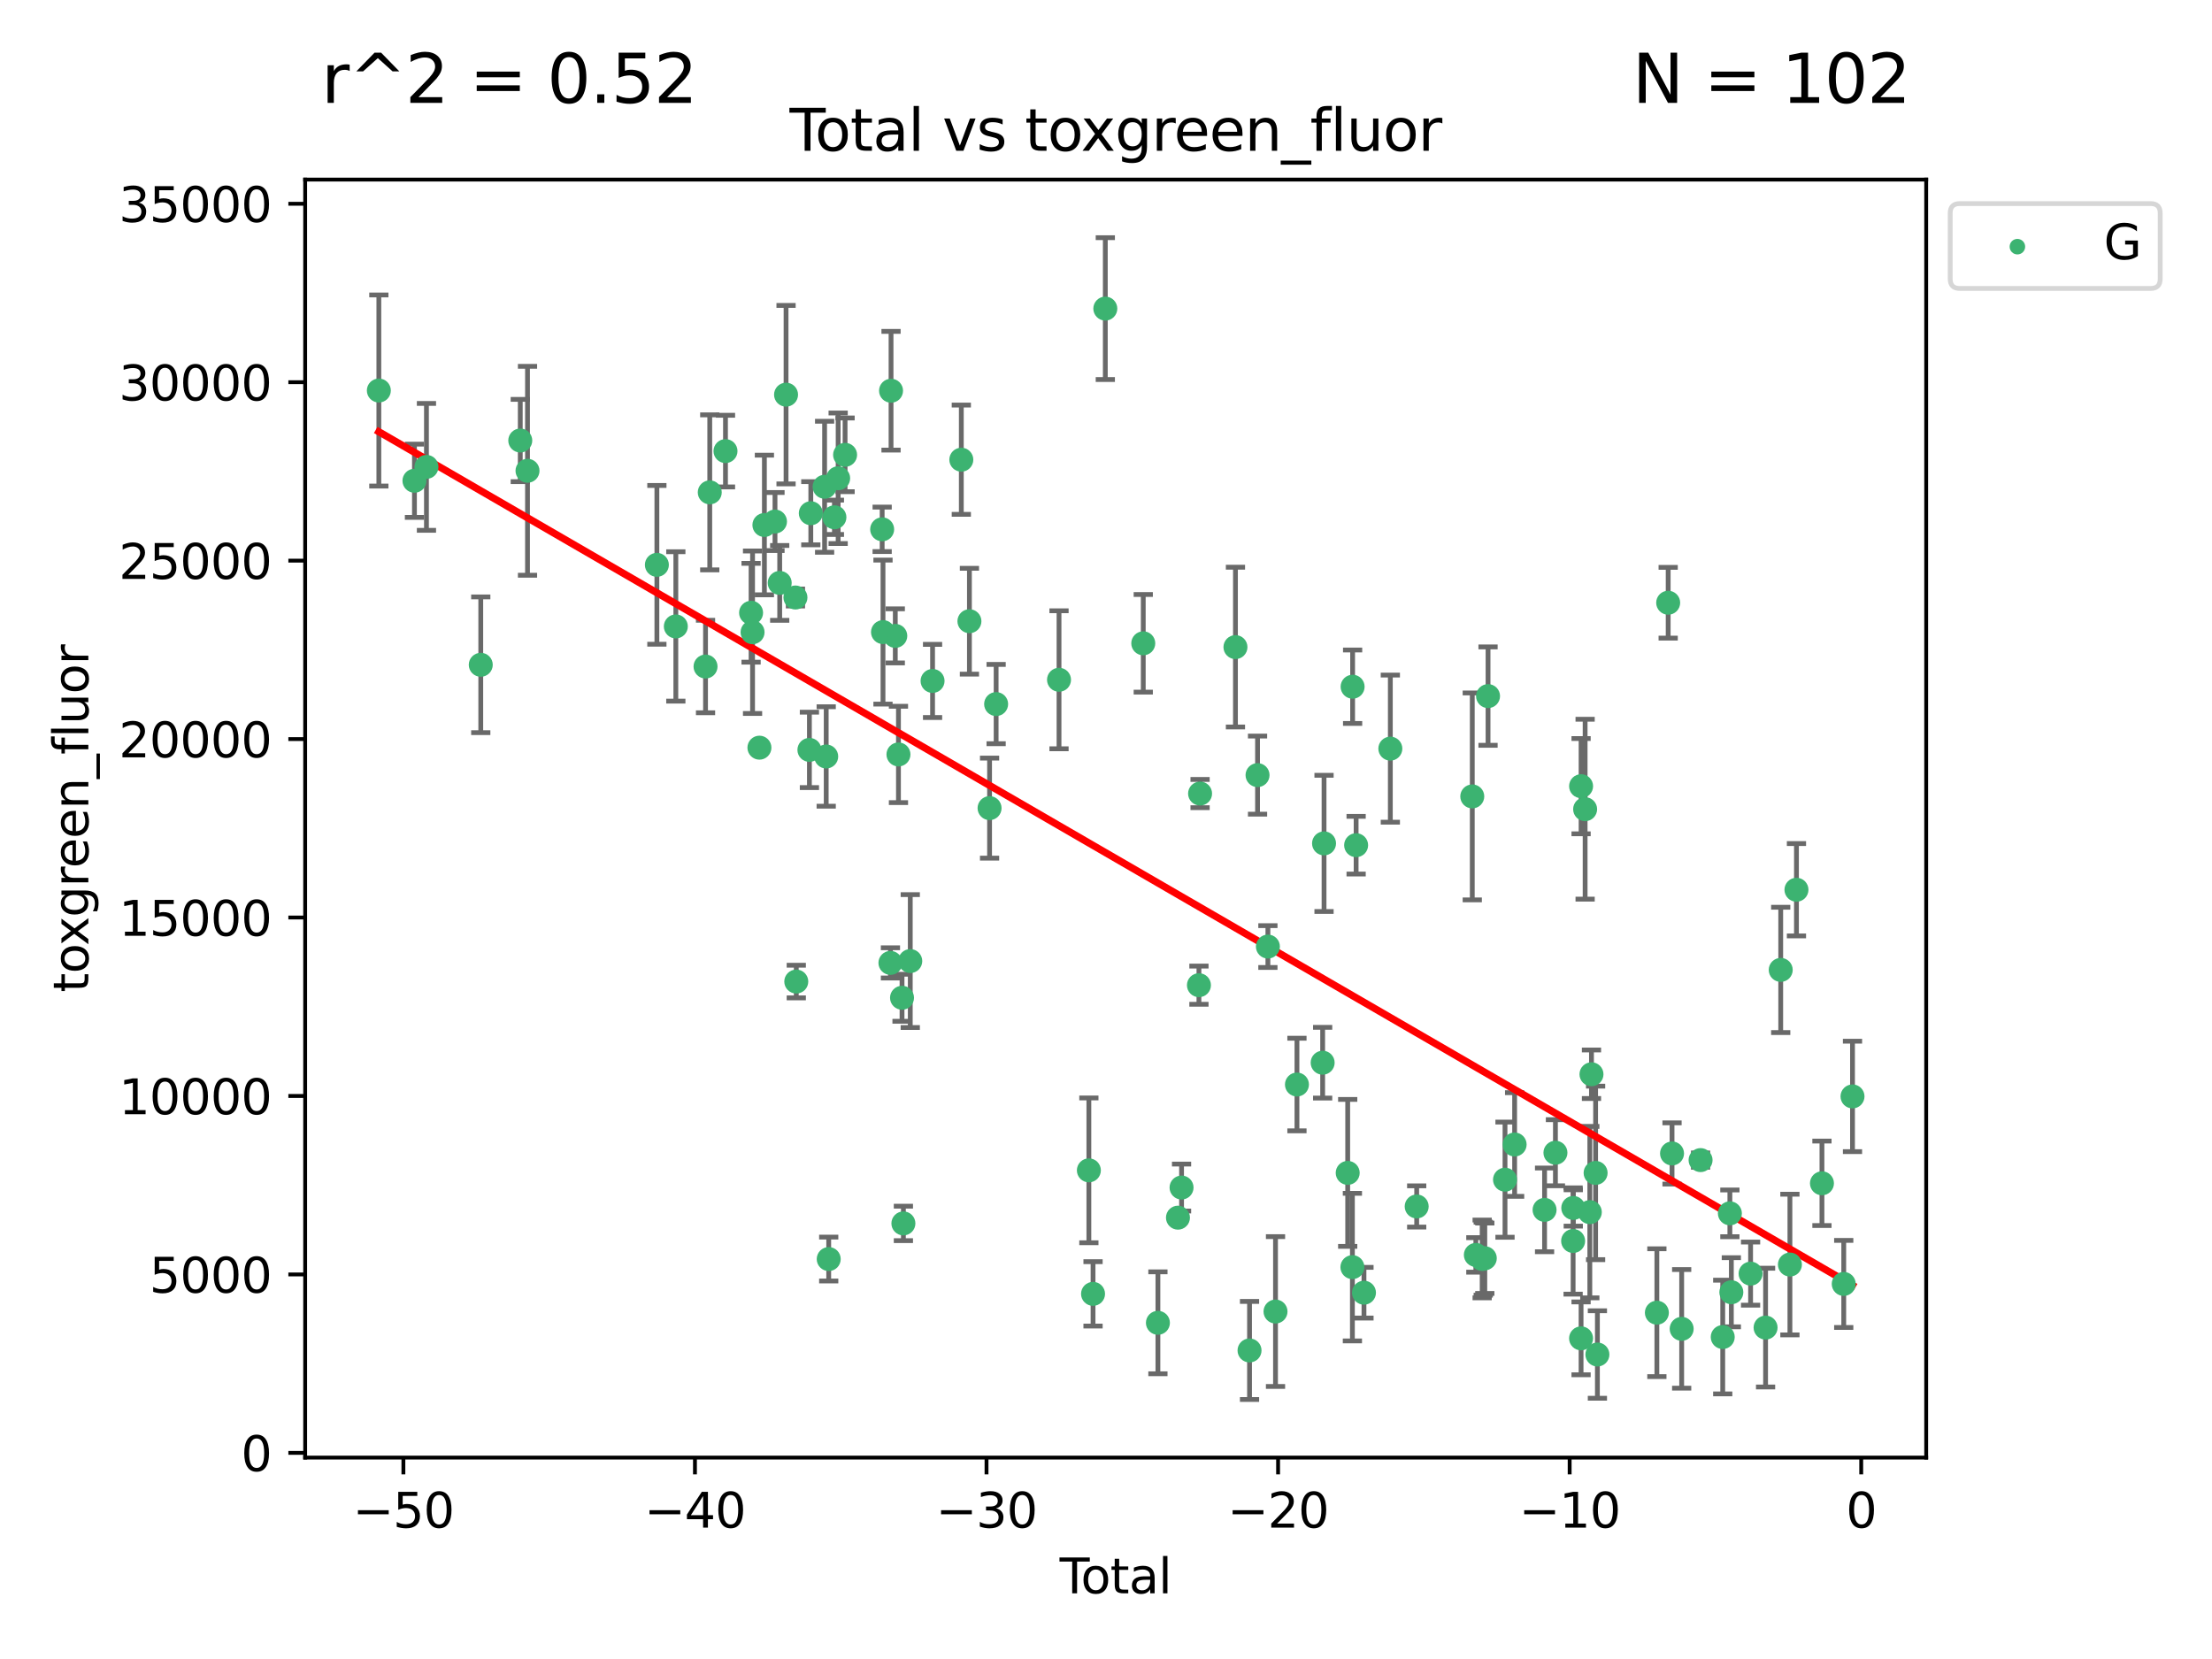 <?xml version="1.0" encoding="utf-8" standalone="no"?>
<!DOCTYPE svg PUBLIC "-//W3C//DTD SVG 1.1//EN"
  "http://www.w3.org/Graphics/SVG/1.1/DTD/svg11.dtd">
<svg xmlns:xlink="http://www.w3.org/1999/xlink" width="460.8pt" height="345.6pt" viewBox="0 0 460.8 345.6" xmlns="http://www.w3.org/2000/svg" version="1.1">
 <defs>
  <style type="text/css">*{stroke-linejoin: round; stroke-linecap: butt}</style>
 </defs>
 <g id="figure_1">
  <g id="patch_1">
   <path d="M 0 345.6 
L 460.8 345.6 
L 460.8 0 
L 0 0 
z
" style="fill: #ffffff"/>
  </g>
  <g id="axes_1">
   <g id="patch_2">
    <path d="M 63.571 303.64 
L 401.26 303.64 
L 401.26 37.411 
L 63.571 37.411 
z
" style="fill: #ffffff"/>
   </g>
   <g id="PathCollection_1">
    <defs>
     <path id="md34e42fb25" d="M 0 1.118 
C 0.297 1.118 0.581 1 0.791 0.791 
C 1 0.581 1.118 0.297 1.118 0 
C 1.118 -0.297 1 -0.581 0.791 -0.791 
C 0.581 -1 0.297 -1.118 0 -1.118 
C -0.297 -1.118 -0.581 -1 -0.791 -0.791 
C -1 -0.581 -1.118 -0.297 -1.118 0 
C -1.118 0.297 -1 0.581 -0.791 0.791 
C -0.581 1 -0.297 1.118 0 1.118 
z
" style="stroke: #3cb371"/>
    </defs>
    <g clip-path="url(#pd32279f99d)">
     <use xlink:href="#md34e42fb25" x="78.921" y="81.352" style="fill: #3cb371; stroke: #3cb371"/>
     <use xlink:href="#md34e42fb25" x="86.339" y="100.148" style="fill: #3cb371; stroke: #3cb371"/>
     <use xlink:href="#md34e42fb25" x="88.838" y="97.261" style="fill: #3cb371; stroke: #3cb371"/>
     <use xlink:href="#md34e42fb25" x="100.152" y="138.488" style="fill: #3cb371; stroke: #3cb371"/>
     <use xlink:href="#md34e42fb25" x="108.382" y="91.767" style="fill: #3cb371; stroke: #3cb371"/>
     <use xlink:href="#md34e42fb25" x="109.89" y="98.072" style="fill: #3cb371; stroke: #3cb371"/>
     <use xlink:href="#md34e42fb25" x="136.84" y="117.668" style="fill: #3cb371; stroke: #3cb371"/>
     <use xlink:href="#md34e42fb25" x="140.788" y="130.495" style="fill: #3cb371; stroke: #3cb371"/>
     <use xlink:href="#md34e42fb25" x="146.976" y="138.85" style="fill: #3cb371; stroke: #3cb371"/>
     <use xlink:href="#md34e42fb25" x="147.855" y="102.568" style="fill: #3cb371; stroke: #3cb371"/>
     <use xlink:href="#md34e42fb25" x="151.134" y="93.971" style="fill: #3cb371; stroke: #3cb371"/>
     <use xlink:href="#md34e42fb25" x="156.464" y="127.647" style="fill: #3cb371; stroke: #3cb371"/>
     <use xlink:href="#md34e42fb25" x="156.772" y="131.705" style="fill: #3cb371; stroke: #3cb371"/>
     <use xlink:href="#md34e42fb25" x="158.203" y="155.753" style="fill: #3cb371; stroke: #3cb371"/>
     <use xlink:href="#md34e42fb25" x="159.239" y="109.367" style="fill: #3cb371; stroke: #3cb371"/>
     <use xlink:href="#md34e42fb25" x="161.446" y="108.645" style="fill: #3cb371; stroke: #3cb371"/>
     <use xlink:href="#md34e42fb25" x="162.427" y="121.431" style="fill: #3cb371; stroke: #3cb371"/>
     <use xlink:href="#md34e42fb25" x="163.749" y="82.216" style="fill: #3cb371; stroke: #3cb371"/>
     <use xlink:href="#md34e42fb25" x="165.705" y="124.469" style="fill: #3cb371; stroke: #3cb371"/>
     <use xlink:href="#md34e42fb25" x="165.879" y="204.475" style="fill: #3cb371; stroke: #3cb371"/>
     <use xlink:href="#md34e42fb25" x="168.616" y="156.216" style="fill: #3cb371; stroke: #3cb371"/>
     <use xlink:href="#md34e42fb25" x="168.906" y="106.915" style="fill: #3cb371; stroke: #3cb371"/>
     <use xlink:href="#md34e42fb25" x="171.78" y="101.401" style="fill: #3cb371; stroke: #3cb371"/>
     <use xlink:href="#md34e42fb25" x="172.113" y="157.589" style="fill: #3cb371; stroke: #3cb371"/>
     <use xlink:href="#md34e42fb25" x="172.637" y="262.285" style="fill: #3cb371; stroke: #3cb371"/>
     <use xlink:href="#md34e42fb25" x="173.824" y="107.762" style="fill: #3cb371; stroke: #3cb371"/>
     <use xlink:href="#md34e42fb25" x="174.603" y="99.628" style="fill: #3cb371; stroke: #3cb371"/>
     <use xlink:href="#md34e42fb25" x="176.047" y="94.75" style="fill: #3cb371; stroke: #3cb371"/>
     <use xlink:href="#md34e42fb25" x="183.77" y="110.268" style="fill: #3cb371; stroke: #3cb371"/>
     <use xlink:href="#md34e42fb25" x="183.945" y="131.676" style="fill: #3cb371; stroke: #3cb371"/>
     <use xlink:href="#md34e42fb25" x="185.495" y="200.587" style="fill: #3cb371; stroke: #3cb371"/>
     <use xlink:href="#md34e42fb25" x="185.62" y="81.397" style="fill: #3cb371; stroke: #3cb371"/>
     <use xlink:href="#md34e42fb25" x="186.505" y="132.467" style="fill: #3cb371; stroke: #3cb371"/>
     <use xlink:href="#md34e42fb25" x="187.165" y="157.166" style="fill: #3cb371; stroke: #3cb371"/>
     <use xlink:href="#md34e42fb25" x="187.909" y="207.851" style="fill: #3cb371; stroke: #3cb371"/>
     <use xlink:href="#md34e42fb25" x="188.194" y="254.859" style="fill: #3cb371; stroke: #3cb371"/>
     <use xlink:href="#md34e42fb25" x="189.625" y="200.208" style="fill: #3cb371; stroke: #3cb371"/>
     <use xlink:href="#md34e42fb25" x="194.27" y="141.853" style="fill: #3cb371; stroke: #3cb371"/>
     <use xlink:href="#md34e42fb25" x="200.26" y="95.762" style="fill: #3cb371; stroke: #3cb371"/>
     <use xlink:href="#md34e42fb25" x="201.949" y="129.411" style="fill: #3cb371; stroke: #3cb371"/>
     <use xlink:href="#md34e42fb25" x="206.145" y="168.346" style="fill: #3cb371; stroke: #3cb371"/>
     <use xlink:href="#md34e42fb25" x="207.512" y="146.671" style="fill: #3cb371; stroke: #3cb371"/>
     <use xlink:href="#md34e42fb25" x="220.613" y="141.609" style="fill: #3cb371; stroke: #3cb371"/>
     <use xlink:href="#md34e42fb25" x="226.832" y="243.806" style="fill: #3cb371; stroke: #3cb371"/>
     <use xlink:href="#md34e42fb25" x="227.7" y="269.534" style="fill: #3cb371; stroke: #3cb371"/>
     <use xlink:href="#md34e42fb25" x="230.257" y="64.286" style="fill: #3cb371; stroke: #3cb371"/>
     <use xlink:href="#md34e42fb25" x="238.163" y="134.014" style="fill: #3cb371; stroke: #3cb371"/>
     <use xlink:href="#md34e42fb25" x="241.215" y="275.566" style="fill: #3cb371; stroke: #3cb371"/>
     <use xlink:href="#md34e42fb25" x="245.39" y="253.661" style="fill: #3cb371; stroke: #3cb371"/>
     <use xlink:href="#md34e42fb25" x="246.139" y="247.387" style="fill: #3cb371; stroke: #3cb371"/>
     <use xlink:href="#md34e42fb25" x="249.761" y="205.233" style="fill: #3cb371; stroke: #3cb371"/>
     <use xlink:href="#md34e42fb25" x="249.998" y="165.313" style="fill: #3cb371; stroke: #3cb371"/>
     <use xlink:href="#md34e42fb25" x="257.368" y="134.804" style="fill: #3cb371; stroke: #3cb371"/>
     <use xlink:href="#md34e42fb25" x="260.301" y="281.325" style="fill: #3cb371; stroke: #3cb371"/>
     <use xlink:href="#md34e42fb25" x="261.969" y="161.471" style="fill: #3cb371; stroke: #3cb371"/>
     <use xlink:href="#md34e42fb25" x="264.127" y="197.186" style="fill: #3cb371; stroke: #3cb371"/>
     <use xlink:href="#md34e42fb25" x="265.713" y="273.218" style="fill: #3cb371; stroke: #3cb371"/>
     <use xlink:href="#md34e42fb25" x="270.179" y="225.927" style="fill: #3cb371; stroke: #3cb371"/>
     <use xlink:href="#md34e42fb25" x="275.532" y="221.381" style="fill: #3cb371; stroke: #3cb371"/>
     <use xlink:href="#md34e42fb25" x="275.821" y="175.692" style="fill: #3cb371; stroke: #3cb371"/>
     <use xlink:href="#md34e42fb25" x="280.751" y="244.335" style="fill: #3cb371; stroke: #3cb371"/>
     <use xlink:href="#md34e42fb25" x="281.73" y="263.967" style="fill: #3cb371; stroke: #3cb371"/>
     <use xlink:href="#md34e42fb25" x="281.774" y="143.057" style="fill: #3cb371; stroke: #3cb371"/>
     <use xlink:href="#md34e42fb25" x="282.505" y="176.07" style="fill: #3cb371; stroke: #3cb371"/>
     <use xlink:href="#md34e42fb25" x="284.14" y="269.292" style="fill: #3cb371; stroke: #3cb371"/>
     <use xlink:href="#md34e42fb25" x="289.633" y="155.953" style="fill: #3cb371; stroke: #3cb371"/>
     <use xlink:href="#md34e42fb25" x="295.122" y="251.327" style="fill: #3cb371; stroke: #3cb371"/>
     <use xlink:href="#md34e42fb25" x="306.701" y="165.908" style="fill: #3cb371; stroke: #3cb371"/>
     <use xlink:href="#md34e42fb25" x="307.446" y="261.421" style="fill: #3cb371; stroke: #3cb371"/>
     <use xlink:href="#md34e42fb25" x="308.762" y="262.264" style="fill: #3cb371; stroke: #3cb371"/>
     <use xlink:href="#md34e42fb25" x="308.986" y="262.208" style="fill: #3cb371; stroke: #3cb371"/>
     <use xlink:href="#md34e42fb25" x="309.311" y="262.112" style="fill: #3cb371; stroke: #3cb371"/>
     <use xlink:href="#md34e42fb25" x="309.986" y="145.01" style="fill: #3cb371; stroke: #3cb371"/>
     <use xlink:href="#md34e42fb25" x="313.521" y="245.746" style="fill: #3cb371; stroke: #3cb371"/>
     <use xlink:href="#md34e42fb25" x="315.524" y="238.421" style="fill: #3cb371; stroke: #3cb371"/>
     <use xlink:href="#md34e42fb25" x="321.762" y="252.039" style="fill: #3cb371; stroke: #3cb371"/>
     <use xlink:href="#md34e42fb25" x="324.026" y="240.137" style="fill: #3cb371; stroke: #3cb371"/>
     <use xlink:href="#md34e42fb25" x="327.711" y="258.52" style="fill: #3cb371; stroke: #3cb371"/>
     <use xlink:href="#md34e42fb25" x="327.742" y="251.637" style="fill: #3cb371; stroke: #3cb371"/>
     <use xlink:href="#md34e42fb25" x="329.366" y="278.805" style="fill: #3cb371; stroke: #3cb371"/>
     <use xlink:href="#md34e42fb25" x="329.369" y="163.776" style="fill: #3cb371; stroke: #3cb371"/>
     <use xlink:href="#md34e42fb25" x="330.211" y="168.568" style="fill: #3cb371; stroke: #3cb371"/>
     <use xlink:href="#md34e42fb25" x="331.188" y="252.509" style="fill: #3cb371; stroke: #3cb371"/>
     <use xlink:href="#md34e42fb25" x="331.534" y="223.788" style="fill: #3cb371; stroke: #3cb371"/>
     <use xlink:href="#md34e42fb25" x="332.395" y="244.339" style="fill: #3cb371; stroke: #3cb371"/>
     <use xlink:href="#md34e42fb25" x="332.769" y="282.168" style="fill: #3cb371; stroke: #3cb371"/>
     <use xlink:href="#md34e42fb25" x="345.157" y="273.456" style="fill: #3cb371; stroke: #3cb371"/>
     <use xlink:href="#md34e42fb25" x="347.512" y="125.561" style="fill: #3cb371; stroke: #3cb371"/>
     <use xlink:href="#md34e42fb25" x="348.316" y="240.287" style="fill: #3cb371; stroke: #3cb371"/>
     <use xlink:href="#md34e42fb25" x="350.323" y="276.822" style="fill: #3cb371; stroke: #3cb371"/>
     <use xlink:href="#md34e42fb25" x="354.261" y="241.67" style="fill: #3cb371; stroke: #3cb371"/>
     <use xlink:href="#md34e42fb25" x="358.876" y="278.528" style="fill: #3cb371; stroke: #3cb371"/>
     <use xlink:href="#md34e42fb25" x="360.365" y="252.76" style="fill: #3cb371; stroke: #3cb371"/>
     <use xlink:href="#md34e42fb25" x="360.67" y="269.199" style="fill: #3cb371; stroke: #3cb371"/>
     <use xlink:href="#md34e42fb25" x="364.679" y="265.318" style="fill: #3cb371; stroke: #3cb371"/>
     <use xlink:href="#md34e42fb25" x="367.803" y="276.562" style="fill: #3cb371; stroke: #3cb371"/>
     <use xlink:href="#md34e42fb25" x="370.957" y="202.048" style="fill: #3cb371; stroke: #3cb371"/>
     <use xlink:href="#md34e42fb25" x="372.872" y="263.428" style="fill: #3cb371; stroke: #3cb371"/>
     <use xlink:href="#md34e42fb25" x="374.235" y="185.35" style="fill: #3cb371; stroke: #3cb371"/>
     <use xlink:href="#md34e42fb25" x="379.546" y="246.501" style="fill: #3cb371; stroke: #3cb371"/>
     <use xlink:href="#md34e42fb25" x="384.084" y="267.466" style="fill: #3cb371; stroke: #3cb371"/>
     <use xlink:href="#md34e42fb25" x="385.911" y="228.404" style="fill: #3cb371; stroke: #3cb371"/>
    </g>
   </g>
   <g id="matplotlib.axis_1">
    <g id="xtick_1">
     <g id="line2d_1">
      <defs>
       <path id="macb8ab22b2" d="M 0 0 
L 0 3.5 
" style="stroke: #000000; stroke-width: 0.8"/>
      </defs>
      <g>
       <use xlink:href="#macb8ab22b2" x="84.033" y="303.64" style="stroke: #000000; stroke-width: 0.8"/>
      </g>
     </g>
     <g id="text_1">
      <!-- −50 -->
      <g transform="translate(73.48 318.238)scale(0.1 -0.1)">
       <defs>
        <path id="DejaVuSans-2212" d="M 678 2272 
L 4684 2272 
L 4684 1741 
L 678 1741 
L 678 2272 
z
" transform="scale(0.016)"/>
        <path id="DejaVuSans-35" d="M 691 4666 
L 3169 4666 
L 3169 4134 
L 1269 4134 
L 1269 2991 
Q 1406 3038 1543 3061 
Q 1681 3084 1819 3084 
Q 2600 3084 3056 2656 
Q 3513 2228 3513 1497 
Q 3513 744 3044 326 
Q 2575 -91 1722 -91 
Q 1428 -91 1123 -41 
Q 819 9 494 109 
L 494 744 
Q 775 591 1075 516 
Q 1375 441 1709 441 
Q 2250 441 2565 725 
Q 2881 1009 2881 1497 
Q 2881 1984 2565 2268 
Q 2250 2553 1709 2553 
Q 1456 2553 1204 2497 
Q 953 2441 691 2322 
L 691 4666 
z
" transform="scale(0.016)"/>
        <path id="DejaVuSans-30" d="M 2034 4250 
Q 1547 4250 1301 3770 
Q 1056 3291 1056 2328 
Q 1056 1369 1301 889 
Q 1547 409 2034 409 
Q 2525 409 2770 889 
Q 3016 1369 3016 2328 
Q 3016 3291 2770 3770 
Q 2525 4250 2034 4250 
z
M 2034 4750 
Q 2819 4750 3233 4129 
Q 3647 3509 3647 2328 
Q 3647 1150 3233 529 
Q 2819 -91 2034 -91 
Q 1250 -91 836 529 
Q 422 1150 422 2328 
Q 422 3509 836 4129 
Q 1250 4750 2034 4750 
z
" transform="scale(0.016)"/>
       </defs>
       <use xlink:href="#DejaVuSans-2212"/>
       <use xlink:href="#DejaVuSans-35" x="83.789"/>
       <use xlink:href="#DejaVuSans-30" x="147.412"/>
      </g>
     </g>
    </g>
    <g id="xtick_2">
     <g id="line2d_2">
      <g>
       <use xlink:href="#macb8ab22b2" x="144.772" y="303.64" style="stroke: #000000; stroke-width: 0.8"/>
      </g>
     </g>
     <g id="text_2">
      <!-- −40 -->
      <g transform="translate(134.219 318.238)scale(0.1 -0.1)">
       <defs>
        <path id="DejaVuSans-34" d="M 2419 4116 
L 825 1625 
L 2419 1625 
L 2419 4116 
z
M 2253 4666 
L 3047 4666 
L 3047 1625 
L 3713 1625 
L 3713 1100 
L 3047 1100 
L 3047 0 
L 2419 0 
L 2419 1100 
L 313 1100 
L 313 1709 
L 2253 4666 
z
" transform="scale(0.016)"/>
       </defs>
       <use xlink:href="#DejaVuSans-2212"/>
       <use xlink:href="#DejaVuSans-34" x="83.789"/>
       <use xlink:href="#DejaVuSans-30" x="147.412"/>
      </g>
     </g>
    </g>
    <g id="xtick_3">
     <g id="line2d_3">
      <g>
       <use xlink:href="#macb8ab22b2" x="205.51" y="303.64" style="stroke: #000000; stroke-width: 0.8"/>
      </g>
     </g>
     <g id="text_3">
      <!-- −30 -->
      <g transform="translate(194.958 318.238)scale(0.1 -0.1)">
       <defs>
        <path id="DejaVuSans-33" d="M 2597 2516 
Q 3050 2419 3304 2112 
Q 3559 1806 3559 1356 
Q 3559 666 3084 287 
Q 2609 -91 1734 -91 
Q 1441 -91 1130 -33 
Q 819 25 488 141 
L 488 750 
Q 750 597 1062 519 
Q 1375 441 1716 441 
Q 2309 441 2620 675 
Q 2931 909 2931 1356 
Q 2931 1769 2642 2001 
Q 2353 2234 1838 2234 
L 1294 2234 
L 1294 2753 
L 1863 2753 
Q 2328 2753 2575 2939 
Q 2822 3125 2822 3475 
Q 2822 3834 2567 4026 
Q 2313 4219 1838 4219 
Q 1578 4219 1281 4162 
Q 984 4106 628 3988 
L 628 4550 
Q 988 4650 1302 4700 
Q 1616 4750 1894 4750 
Q 2613 4750 3031 4423 
Q 3450 4097 3450 3541 
Q 3450 3153 3228 2886 
Q 3006 2619 2597 2516 
z
" transform="scale(0.016)"/>
       </defs>
       <use xlink:href="#DejaVuSans-2212"/>
       <use xlink:href="#DejaVuSans-33" x="83.789"/>
       <use xlink:href="#DejaVuSans-30" x="147.412"/>
      </g>
     </g>
    </g>
    <g id="xtick_4">
     <g id="line2d_4">
      <g>
       <use xlink:href="#macb8ab22b2" x="266.249" y="303.64" style="stroke: #000000; stroke-width: 0.8"/>
      </g>
     </g>
     <g id="text_4">
      <!-- −20 -->
      <g transform="translate(255.697 318.238)scale(0.1 -0.1)">
       <defs>
        <path id="DejaVuSans-32" d="M 1228 531 
L 3431 531 
L 3431 0 
L 469 0 
L 469 531 
Q 828 903 1448 1529 
Q 2069 2156 2228 2338 
Q 2531 2678 2651 2914 
Q 2772 3150 2772 3378 
Q 2772 3750 2511 3984 
Q 2250 4219 1831 4219 
Q 1534 4219 1204 4116 
Q 875 4013 500 3803 
L 500 4441 
Q 881 4594 1212 4672 
Q 1544 4750 1819 4750 
Q 2544 4750 2975 4387 
Q 3406 4025 3406 3419 
Q 3406 3131 3298 2873 
Q 3191 2616 2906 2266 
Q 2828 2175 2409 1742 
Q 1991 1309 1228 531 
z
" transform="scale(0.016)"/>
       </defs>
       <use xlink:href="#DejaVuSans-2212"/>
       <use xlink:href="#DejaVuSans-32" x="83.789"/>
       <use xlink:href="#DejaVuSans-30" x="147.412"/>
      </g>
     </g>
    </g>
    <g id="xtick_5">
     <g id="line2d_5">
      <g>
       <use xlink:href="#macb8ab22b2" x="326.988" y="303.64" style="stroke: #000000; stroke-width: 0.8"/>
      </g>
     </g>
     <g id="text_5">
      <!-- −10 -->
      <g transform="translate(316.436 318.238)scale(0.1 -0.1)">
       <defs>
        <path id="DejaVuSans-31" d="M 794 531 
L 1825 531 
L 1825 4091 
L 703 3866 
L 703 4441 
L 1819 4666 
L 2450 4666 
L 2450 531 
L 3481 531 
L 3481 0 
L 794 0 
L 794 531 
z
" transform="scale(0.016)"/>
       </defs>
       <use xlink:href="#DejaVuSans-2212"/>
       <use xlink:href="#DejaVuSans-31" x="83.789"/>
       <use xlink:href="#DejaVuSans-30" x="147.412"/>
      </g>
     </g>
    </g>
    <g id="xtick_6">
     <g id="line2d_6">
      <g>
       <use xlink:href="#macb8ab22b2" x="387.727" y="303.64" style="stroke: #000000; stroke-width: 0.8"/>
      </g>
     </g>
     <g id="text_6">
      <!-- 0 -->
      <g transform="translate(384.546 318.238)scale(0.1 -0.1)">
       <use xlink:href="#DejaVuSans-30"/>
      </g>
     </g>
    </g>
    <g id="text_7">
     <!-- Total -->
     <g transform="translate(220.739 331.917)scale(0.1 -0.1)">
      <defs>
       <path id="DejaVuSans-54" d="M -19 4666 
L 3928 4666 
L 3928 4134 
L 2272 4134 
L 2272 0 
L 1638 0 
L 1638 4134 
L -19 4134 
L -19 4666 
z
" transform="scale(0.016)"/>
       <path id="DejaVuSans-6f" d="M 1959 3097 
Q 1497 3097 1228 2736 
Q 959 2375 959 1747 
Q 959 1119 1226 758 
Q 1494 397 1959 397 
Q 2419 397 2687 759 
Q 2956 1122 2956 1747 
Q 2956 2369 2687 2733 
Q 2419 3097 1959 3097 
z
M 1959 3584 
Q 2709 3584 3137 3096 
Q 3566 2609 3566 1747 
Q 3566 888 3137 398 
Q 2709 -91 1959 -91 
Q 1206 -91 779 398 
Q 353 888 353 1747 
Q 353 2609 779 3096 
Q 1206 3584 1959 3584 
z
" transform="scale(0.016)"/>
       <path id="DejaVuSans-74" d="M 1172 4494 
L 1172 3500 
L 2356 3500 
L 2356 3053 
L 1172 3053 
L 1172 1153 
Q 1172 725 1289 603 
Q 1406 481 1766 481 
L 2356 481 
L 2356 0 
L 1766 0 
Q 1100 0 847 248 
Q 594 497 594 1153 
L 594 3053 
L 172 3053 
L 172 3500 
L 594 3500 
L 594 4494 
L 1172 4494 
z
" transform="scale(0.016)"/>
       <path id="DejaVuSans-61" d="M 2194 1759 
Q 1497 1759 1228 1600 
Q 959 1441 959 1056 
Q 959 750 1161 570 
Q 1363 391 1709 391 
Q 2188 391 2477 730 
Q 2766 1069 2766 1631 
L 2766 1759 
L 2194 1759 
z
M 3341 1997 
L 3341 0 
L 2766 0 
L 2766 531 
Q 2569 213 2275 61 
Q 1981 -91 1556 -91 
Q 1019 -91 701 211 
Q 384 513 384 1019 
Q 384 1609 779 1909 
Q 1175 2209 1959 2209 
L 2766 2209 
L 2766 2266 
Q 2766 2663 2505 2880 
Q 2244 3097 1772 3097 
Q 1472 3097 1187 3025 
Q 903 2953 641 2809 
L 641 3341 
Q 956 3463 1253 3523 
Q 1550 3584 1831 3584 
Q 2591 3584 2966 3190 
Q 3341 2797 3341 1997 
z
" transform="scale(0.016)"/>
       <path id="DejaVuSans-6c" d="M 603 4863 
L 1178 4863 
L 1178 0 
L 603 0 
L 603 4863 
z
" transform="scale(0.016)"/>
      </defs>
      <use xlink:href="#DejaVuSans-54"/>
      <use xlink:href="#DejaVuSans-6f" x="44.084"/>
      <use xlink:href="#DejaVuSans-74" x="105.266"/>
      <use xlink:href="#DejaVuSans-61" x="144.475"/>
      <use xlink:href="#DejaVuSans-6c" x="205.754"/>
     </g>
    </g>
   </g>
   <g id="matplotlib.axis_2">
    <g id="ytick_1">
     <g id="line2d_7">
      <defs>
       <path id="m21f56754be" d="M 0 0 
L -3.5 0 
" style="stroke: #000000; stroke-width: 0.8"/>
      </defs>
      <g>
       <use xlink:href="#m21f56754be" x="63.571" y="302.657" style="stroke: #000000; stroke-width: 0.8"/>
      </g>
     </g>
     <g id="text_8">
      <!-- 0 -->
      <g transform="translate(50.209 306.456)scale(0.1 -0.1)">
       <use xlink:href="#DejaVuSans-30"/>
      </g>
     </g>
    </g>
    <g id="ytick_2">
     <g id="line2d_8">
      <g>
       <use xlink:href="#m21f56754be" x="63.571" y="265.484" style="stroke: #000000; stroke-width: 0.8"/>
      </g>
     </g>
     <g id="text_9">
      <!-- 5000 -->
      <g transform="translate(31.121 269.283)scale(0.1 -0.1)">
       <use xlink:href="#DejaVuSans-35"/>
       <use xlink:href="#DejaVuSans-30" x="63.623"/>
       <use xlink:href="#DejaVuSans-30" x="127.246"/>
       <use xlink:href="#DejaVuSans-30" x="190.869"/>
      </g>
     </g>
    </g>
    <g id="ytick_3">
     <g id="line2d_9">
      <g>
       <use xlink:href="#m21f56754be" x="63.571" y="228.311" style="stroke: #000000; stroke-width: 0.8"/>
      </g>
     </g>
     <g id="text_10">
      <!-- 10000 -->
      <g transform="translate(24.759 232.11)scale(0.1 -0.1)">
       <use xlink:href="#DejaVuSans-31"/>
       <use xlink:href="#DejaVuSans-30" x="63.623"/>
       <use xlink:href="#DejaVuSans-30" x="127.246"/>
       <use xlink:href="#DejaVuSans-30" x="190.869"/>
       <use xlink:href="#DejaVuSans-30" x="254.492"/>
      </g>
     </g>
    </g>
    <g id="ytick_4">
     <g id="line2d_10">
      <g>
       <use xlink:href="#m21f56754be" x="63.571" y="191.138" style="stroke: #000000; stroke-width: 0.8"/>
      </g>
     </g>
     <g id="text_11">
      <!-- 15000 -->
      <g transform="translate(24.759 194.937)scale(0.1 -0.1)">
       <use xlink:href="#DejaVuSans-31"/>
       <use xlink:href="#DejaVuSans-35" x="63.623"/>
       <use xlink:href="#DejaVuSans-30" x="127.246"/>
       <use xlink:href="#DejaVuSans-30" x="190.869"/>
       <use xlink:href="#DejaVuSans-30" x="254.492"/>
      </g>
     </g>
    </g>
    <g id="ytick_5">
     <g id="line2d_11">
      <g>
       <use xlink:href="#m21f56754be" x="63.571" y="153.965" style="stroke: #000000; stroke-width: 0.8"/>
      </g>
     </g>
     <g id="text_12">
      <!-- 20000 -->
      <g transform="translate(24.759 157.764)scale(0.1 -0.1)">
       <use xlink:href="#DejaVuSans-32"/>
       <use xlink:href="#DejaVuSans-30" x="63.623"/>
       <use xlink:href="#DejaVuSans-30" x="127.246"/>
       <use xlink:href="#DejaVuSans-30" x="190.869"/>
       <use xlink:href="#DejaVuSans-30" x="254.492"/>
      </g>
     </g>
    </g>
    <g id="ytick_6">
     <g id="line2d_12">
      <g>
       <use xlink:href="#m21f56754be" x="63.571" y="116.792" style="stroke: #000000; stroke-width: 0.8"/>
      </g>
     </g>
     <g id="text_13">
      <!-- 25000 -->
      <g transform="translate(24.759 120.591)scale(0.1 -0.1)">
       <use xlink:href="#DejaVuSans-32"/>
       <use xlink:href="#DejaVuSans-35" x="63.623"/>
       <use xlink:href="#DejaVuSans-30" x="127.246"/>
       <use xlink:href="#DejaVuSans-30" x="190.869"/>
       <use xlink:href="#DejaVuSans-30" x="254.492"/>
      </g>
     </g>
    </g>
    <g id="ytick_7">
     <g id="line2d_13">
      <g>
       <use xlink:href="#m21f56754be" x="63.571" y="79.619" style="stroke: #000000; stroke-width: 0.8"/>
      </g>
     </g>
     <g id="text_14">
      <!-- 30000 -->
      <g transform="translate(24.759 83.418)scale(0.1 -0.1)">
       <use xlink:href="#DejaVuSans-33"/>
       <use xlink:href="#DejaVuSans-30" x="63.623"/>
       <use xlink:href="#DejaVuSans-30" x="127.246"/>
       <use xlink:href="#DejaVuSans-30" x="190.869"/>
       <use xlink:href="#DejaVuSans-30" x="254.492"/>
      </g>
     </g>
    </g>
    <g id="ytick_8">
     <g id="line2d_14">
      <g>
       <use xlink:href="#m21f56754be" x="63.571" y="42.445" style="stroke: #000000; stroke-width: 0.8"/>
      </g>
     </g>
     <g id="text_15">
      <!-- 35000 -->
      <g transform="translate(24.759 46.245)scale(0.1 -0.1)">
       <use xlink:href="#DejaVuSans-33"/>
       <use xlink:href="#DejaVuSans-35" x="63.623"/>
       <use xlink:href="#DejaVuSans-30" x="127.246"/>
       <use xlink:href="#DejaVuSans-30" x="190.869"/>
       <use xlink:href="#DejaVuSans-30" x="254.492"/>
      </g>
     </g>
    </g>
    <g id="text_16">
     <!-- toxgreen_fluor -->
     <g transform="translate(18.401 206.72)rotate(-90)scale(0.1 -0.1)">
      <defs>
       <path id="DejaVuSans-78" d="M 3513 3500 
L 2247 1797 
L 3578 0 
L 2900 0 
L 1881 1375 
L 863 0 
L 184 0 
L 1544 1831 
L 300 3500 
L 978 3500 
L 1906 2253 
L 2834 3500 
L 3513 3500 
z
" transform="scale(0.016)"/>
       <path id="DejaVuSans-67" d="M 2906 1791 
Q 2906 2416 2648 2759 
Q 2391 3103 1925 3103 
Q 1463 3103 1205 2759 
Q 947 2416 947 1791 
Q 947 1169 1205 825 
Q 1463 481 1925 481 
Q 2391 481 2648 825 
Q 2906 1169 2906 1791 
z
M 3481 434 
Q 3481 -459 3084 -895 
Q 2688 -1331 1869 -1331 
Q 1566 -1331 1297 -1286 
Q 1028 -1241 775 -1147 
L 775 -588 
Q 1028 -725 1275 -790 
Q 1522 -856 1778 -856 
Q 2344 -856 2625 -561 
Q 2906 -266 2906 331 
L 2906 616 
Q 2728 306 2450 153 
Q 2172 0 1784 0 
Q 1141 0 747 490 
Q 353 981 353 1791 
Q 353 2603 747 3093 
Q 1141 3584 1784 3584 
Q 2172 3584 2450 3431 
Q 2728 3278 2906 2969 
L 2906 3500 
L 3481 3500 
L 3481 434 
z
" transform="scale(0.016)"/>
       <path id="DejaVuSans-72" d="M 2631 2963 
Q 2534 3019 2420 3045 
Q 2306 3072 2169 3072 
Q 1681 3072 1420 2755 
Q 1159 2438 1159 1844 
L 1159 0 
L 581 0 
L 581 3500 
L 1159 3500 
L 1159 2956 
Q 1341 3275 1631 3429 
Q 1922 3584 2338 3584 
Q 2397 3584 2469 3576 
Q 2541 3569 2628 3553 
L 2631 2963 
z
" transform="scale(0.016)"/>
       <path id="DejaVuSans-65" d="M 3597 1894 
L 3597 1613 
L 953 1613 
Q 991 1019 1311 708 
Q 1631 397 2203 397 
Q 2534 397 2845 478 
Q 3156 559 3463 722 
L 3463 178 
Q 3153 47 2828 -22 
Q 2503 -91 2169 -91 
Q 1331 -91 842 396 
Q 353 884 353 1716 
Q 353 2575 817 3079 
Q 1281 3584 2069 3584 
Q 2775 3584 3186 3129 
Q 3597 2675 3597 1894 
z
M 3022 2063 
Q 3016 2534 2758 2815 
Q 2500 3097 2075 3097 
Q 1594 3097 1305 2825 
Q 1016 2553 972 2059 
L 3022 2063 
z
" transform="scale(0.016)"/>
       <path id="DejaVuSans-6e" d="M 3513 2113 
L 3513 0 
L 2938 0 
L 2938 2094 
Q 2938 2591 2744 2837 
Q 2550 3084 2163 3084 
Q 1697 3084 1428 2787 
Q 1159 2491 1159 1978 
L 1159 0 
L 581 0 
L 581 3500 
L 1159 3500 
L 1159 2956 
Q 1366 3272 1645 3428 
Q 1925 3584 2291 3584 
Q 2894 3584 3203 3211 
Q 3513 2838 3513 2113 
z
" transform="scale(0.016)"/>
       <path id="DejaVuSans-5f" d="M 3263 -1063 
L 3263 -1509 
L -63 -1509 
L -63 -1063 
L 3263 -1063 
z
" transform="scale(0.016)"/>
       <path id="DejaVuSans-66" d="M 2375 4863 
L 2375 4384 
L 1825 4384 
Q 1516 4384 1395 4259 
Q 1275 4134 1275 3809 
L 1275 3500 
L 2222 3500 
L 2222 3053 
L 1275 3053 
L 1275 0 
L 697 0 
L 697 3053 
L 147 3053 
L 147 3500 
L 697 3500 
L 697 3744 
Q 697 4328 969 4595 
Q 1241 4863 1831 4863 
L 2375 4863 
z
" transform="scale(0.016)"/>
       <path id="DejaVuSans-75" d="M 544 1381 
L 544 3500 
L 1119 3500 
L 1119 1403 
Q 1119 906 1312 657 
Q 1506 409 1894 409 
Q 2359 409 2629 706 
Q 2900 1003 2900 1516 
L 2900 3500 
L 3475 3500 
L 3475 0 
L 2900 0 
L 2900 538 
Q 2691 219 2414 64 
Q 2138 -91 1772 -91 
Q 1169 -91 856 284 
Q 544 659 544 1381 
z
M 1991 3584 
L 1991 3584 
z
" transform="scale(0.016)"/>
      </defs>
      <use xlink:href="#DejaVuSans-74"/>
      <use xlink:href="#DejaVuSans-6f" x="39.209"/>
      <use xlink:href="#DejaVuSans-78" x="97.266"/>
      <use xlink:href="#DejaVuSans-67" x="156.445"/>
      <use xlink:href="#DejaVuSans-72" x="219.922"/>
      <use xlink:href="#DejaVuSans-65" x="258.785"/>
      <use xlink:href="#DejaVuSans-65" x="320.309"/>
      <use xlink:href="#DejaVuSans-6e" x="381.832"/>
      <use xlink:href="#DejaVuSans-5f" x="445.211"/>
      <use xlink:href="#DejaVuSans-66" x="495.211"/>
      <use xlink:href="#DejaVuSans-6c" x="530.416"/>
      <use xlink:href="#DejaVuSans-75" x="558.199"/>
      <use xlink:href="#DejaVuSans-6f" x="621.578"/>
      <use xlink:href="#DejaVuSans-72" x="682.76"/>
     </g>
    </g>
   </g>
   <g id="LineCollection_1">
    <path d="M 78.921 101.254 
L 78.921 61.449 
" clip-path="url(#pd32279f99d)" style="fill: none; stroke: #696969"/>
    <path d="M 86.339 107.777 
L 86.339 92.52 
" clip-path="url(#pd32279f99d)" style="fill: none; stroke: #696969"/>
    <path d="M 88.838 110.477 
L 88.838 84.044 
" clip-path="url(#pd32279f99d)" style="fill: none; stroke: #696969"/>
    <path d="M 100.152 152.626 
L 100.152 124.35 
" clip-path="url(#pd32279f99d)" style="fill: none; stroke: #696969"/>
    <path d="M 108.382 100.337 
L 108.382 83.197 
" clip-path="url(#pd32279f99d)" style="fill: none; stroke: #696969"/>
    <path d="M 109.89 119.833 
L 109.89 76.311 
" clip-path="url(#pd32279f99d)" style="fill: none; stroke: #696969"/>
    <path d="M 136.84 134.204 
L 136.84 101.131 
" clip-path="url(#pd32279f99d)" style="fill: none; stroke: #696969"/>
    <path d="M 140.788 146.055 
L 140.788 114.936 
" clip-path="url(#pd32279f99d)" style="fill: none; stroke: #696969"/>
    <path d="M 146.976 148.483 
L 146.976 129.217 
" clip-path="url(#pd32279f99d)" style="fill: none; stroke: #696969"/>
    <path d="M 147.855 118.716 
L 147.855 86.42 
" clip-path="url(#pd32279f99d)" style="fill: none; stroke: #696969"/>
    <path d="M 151.134 101.437 
L 151.134 86.506 
" clip-path="url(#pd32279f99d)" style="fill: none; stroke: #696969"/>
    <path d="M 156.464 137.94 
L 156.464 117.355 
" clip-path="url(#pd32279f99d)" style="fill: none; stroke: #696969"/>
    <path d="M 156.772 148.628 
L 156.772 114.783 
" clip-path="url(#pd32279f99d)" style="fill: none; stroke: #696969"/>
    <path d="M 158.203 156.309 
L 158.203 155.196 
" clip-path="url(#pd32279f99d)" style="fill: none; stroke: #696969"/>
    <path d="M 159.239 123.913 
L 159.239 94.82 
" clip-path="url(#pd32279f99d)" style="fill: none; stroke: #696969"/>
    <path d="M 161.446 114.691 
L 161.446 102.599 
" clip-path="url(#pd32279f99d)" style="fill: none; stroke: #696969"/>
    <path d="M 162.427 129.23 
L 162.427 113.632 
" clip-path="url(#pd32279f99d)" style="fill: none; stroke: #696969"/>
    <path d="M 163.749 100.805 
L 163.749 63.628 
" clip-path="url(#pd32279f99d)" style="fill: none; stroke: #696969"/>
    <path d="M 165.705 126.236 
L 165.705 122.702 
" clip-path="url(#pd32279f99d)" style="fill: none; stroke: #696969"/>
    <path d="M 165.879 207.875 
L 165.879 201.075 
" clip-path="url(#pd32279f99d)" style="fill: none; stroke: #696969"/>
    <path d="M 168.616 164.071 
L 168.616 148.362 
" clip-path="url(#pd32279f99d)" style="fill: none; stroke: #696969"/>
    <path d="M 168.906 113.496 
L 168.906 100.334 
" clip-path="url(#pd32279f99d)" style="fill: none; stroke: #696969"/>
    <path d="M 171.78 115.05 
L 171.78 87.751 
" clip-path="url(#pd32279f99d)" style="fill: none; stroke: #696969"/>
    <path d="M 172.113 167.95 
L 172.113 147.229 
" clip-path="url(#pd32279f99d)" style="fill: none; stroke: #696969"/>
    <path d="M 172.637 266.856 
L 172.637 257.714 
" clip-path="url(#pd32279f99d)" style="fill: none; stroke: #696969"/>
    <path d="M 173.824 111.343 
L 173.824 104.181 
" clip-path="url(#pd32279f99d)" style="fill: none; stroke: #696969"/>
    <path d="M 174.603 113.224 
L 174.603 86.032 
" clip-path="url(#pd32279f99d)" style="fill: none; stroke: #696969"/>
    <path d="M 176.047 102.428 
L 176.047 87.072 
" clip-path="url(#pd32279f99d)" style="fill: none; stroke: #696969"/>
    <path d="M 183.77 114.897 
L 183.77 105.639 
" clip-path="url(#pd32279f99d)" style="fill: none; stroke: #696969"/>
    <path d="M 183.945 146.679 
L 183.945 116.673 
" clip-path="url(#pd32279f99d)" style="fill: none; stroke: #696969"/>
    <path d="M 185.495 203.737 
L 185.495 197.436 
" clip-path="url(#pd32279f99d)" style="fill: none; stroke: #696969"/>
    <path d="M 185.62 93.761 
L 185.62 69.033 
" clip-path="url(#pd32279f99d)" style="fill: none; stroke: #696969"/>
    <path d="M 186.505 138.101 
L 186.505 126.833 
" clip-path="url(#pd32279f99d)" style="fill: none; stroke: #696969"/>
    <path d="M 187.165 167.198 
L 187.165 147.134 
" clip-path="url(#pd32279f99d)" style="fill: none; stroke: #696969"/>
    <path d="M 187.909 212.746 
L 187.909 202.957 
" clip-path="url(#pd32279f99d)" style="fill: none; stroke: #696969"/>
    <path d="M 188.194 258.45 
L 188.194 251.269 
" clip-path="url(#pd32279f99d)" style="fill: none; stroke: #696969"/>
    <path d="M 189.625 214.05 
L 189.625 186.365 
" clip-path="url(#pd32279f99d)" style="fill: none; stroke: #696969"/>
    <path d="M 194.27 149.472 
L 194.27 134.234 
" clip-path="url(#pd32279f99d)" style="fill: none; stroke: #696969"/>
    <path d="M 200.26 107.144 
L 200.26 84.38 
" clip-path="url(#pd32279f99d)" style="fill: none; stroke: #696969"/>
    <path d="M 201.949 140.431 
L 201.949 118.392 
" clip-path="url(#pd32279f99d)" style="fill: none; stroke: #696969"/>
    <path d="M 206.145 178.765 
L 206.145 157.927 
" clip-path="url(#pd32279f99d)" style="fill: none; stroke: #696969"/>
    <path d="M 207.512 154.929 
L 207.512 138.413 
" clip-path="url(#pd32279f99d)" style="fill: none; stroke: #696969"/>
    <path d="M 220.613 155.985 
L 220.613 127.233 
" clip-path="url(#pd32279f99d)" style="fill: none; stroke: #696969"/>
    <path d="M 226.832 258.893 
L 226.832 228.72 
" clip-path="url(#pd32279f99d)" style="fill: none; stroke: #696969"/>
    <path d="M 227.7 276.242 
L 227.7 262.827 
" clip-path="url(#pd32279f99d)" style="fill: none; stroke: #696969"/>
    <path d="M 230.257 79.06 
L 230.257 49.513 
" clip-path="url(#pd32279f99d)" style="fill: none; stroke: #696969"/>
    <path d="M 238.163 144.185 
L 238.163 123.843 
" clip-path="url(#pd32279f99d)" style="fill: none; stroke: #696969"/>
    <path d="M 241.215 286.183 
L 241.215 264.949 
" clip-path="url(#pd32279f99d)" style="fill: none; stroke: #696969"/>
    <path d="M 245.39 254.599 
L 245.39 252.722 
" clip-path="url(#pd32279f99d)" style="fill: none; stroke: #696969"/>
    <path d="M 246.139 252.278 
L 246.139 242.495 
" clip-path="url(#pd32279f99d)" style="fill: none; stroke: #696969"/>
    <path d="M 249.761 209.213 
L 249.761 201.253 
" clip-path="url(#pd32279f99d)" style="fill: none; stroke: #696969"/>
    <path d="M 249.998 168.252 
L 249.998 162.374 
" clip-path="url(#pd32279f99d)" style="fill: none; stroke: #696969"/>
    <path d="M 257.368 151.446 
L 257.368 118.162 
" clip-path="url(#pd32279f99d)" style="fill: none; stroke: #696969"/>
    <path d="M 260.301 291.539 
L 260.301 271.112 
" clip-path="url(#pd32279f99d)" style="fill: none; stroke: #696969"/>
    <path d="M 261.969 169.608 
L 261.969 153.333 
" clip-path="url(#pd32279f99d)" style="fill: none; stroke: #696969"/>
    <path d="M 264.127 201.541 
L 264.127 192.831 
" clip-path="url(#pd32279f99d)" style="fill: none; stroke: #696969"/>
    <path d="M 265.713 288.825 
L 265.713 257.611 
" clip-path="url(#pd32279f99d)" style="fill: none; stroke: #696969"/>
    <path d="M 270.179 235.574 
L 270.179 216.28 
" clip-path="url(#pd32279f99d)" style="fill: none; stroke: #696969"/>
    <path d="M 275.532 228.746 
L 275.532 214.016 
" clip-path="url(#pd32279f99d)" style="fill: none; stroke: #696969"/>
    <path d="M 275.821 189.881 
L 275.821 161.503 
" clip-path="url(#pd32279f99d)" style="fill: none; stroke: #696969"/>
    <path d="M 280.751 259.641 
L 280.751 229.029 
" clip-path="url(#pd32279f99d)" style="fill: none; stroke: #696969"/>
    <path d="M 281.73 279.338 
L 281.73 248.596 
" clip-path="url(#pd32279f99d)" style="fill: none; stroke: #696969"/>
    <path d="M 281.774 150.71 
L 281.774 135.405 
" clip-path="url(#pd32279f99d)" style="fill: none; stroke: #696969"/>
    <path d="M 282.505 182.078 
L 282.505 170.063 
" clip-path="url(#pd32279f99d)" style="fill: none; stroke: #696969"/>
    <path d="M 284.14 274.575 
L 284.14 264.01 
" clip-path="url(#pd32279f99d)" style="fill: none; stroke: #696969"/>
    <path d="M 289.633 171.279 
L 289.633 140.627 
" clip-path="url(#pd32279f99d)" style="fill: none; stroke: #696969"/>
    <path d="M 295.122 255.621 
L 295.122 247.034 
" clip-path="url(#pd32279f99d)" style="fill: none; stroke: #696969"/>
    <path d="M 306.701 187.463 
L 306.701 144.352 
" clip-path="url(#pd32279f99d)" style="fill: none; stroke: #696969"/>
    <path d="M 307.446 265.016 
L 307.446 257.825 
" clip-path="url(#pd32279f99d)" style="fill: none; stroke: #696969"/>
    <path d="M 308.762 270.369 
L 308.762 254.159 
" clip-path="url(#pd32279f99d)" style="fill: none; stroke: #696969"/>
    <path d="M 308.986 269.809 
L 308.986 254.608 
" clip-path="url(#pd32279f99d)" style="fill: none; stroke: #696969"/>
    <path d="M 309.311 269.441 
L 309.311 254.783 
" clip-path="url(#pd32279f99d)" style="fill: none; stroke: #696969"/>
    <path d="M 309.986 155.257 
L 309.986 134.762 
" clip-path="url(#pd32279f99d)" style="fill: none; stroke: #696969"/>
    <path d="M 313.521 257.74 
L 313.521 233.751 
" clip-path="url(#pd32279f99d)" style="fill: none; stroke: #696969"/>
    <path d="M 315.524 249.221 
L 315.524 227.622 
" clip-path="url(#pd32279f99d)" style="fill: none; stroke: #696969"/>
    <path d="M 321.762 260.759 
L 321.762 243.319 
" clip-path="url(#pd32279f99d)" style="fill: none; stroke: #696969"/>
    <path d="M 324.026 247.022 
L 324.026 233.252 
" clip-path="url(#pd32279f99d)" style="fill: none; stroke: #696969"/>
    <path d="M 327.711 269.59 
L 327.711 247.451 
" clip-path="url(#pd32279f99d)" style="fill: none; stroke: #696969"/>
    <path d="M 327.742 255.426 
L 327.742 247.849 
" clip-path="url(#pd32279f99d)" style="fill: none; stroke: #696969"/>
    <path d="M 329.366 286.393 
L 329.366 271.218 
" clip-path="url(#pd32279f99d)" style="fill: none; stroke: #696969"/>
    <path d="M 329.369 173.697 
L 329.369 153.854 
" clip-path="url(#pd32279f99d)" style="fill: none; stroke: #696969"/>
    <path d="M 330.211 187.305 
L 330.211 149.83 
" clip-path="url(#pd32279f99d)" style="fill: none; stroke: #696969"/>
    <path d="M 331.188 270.368 
L 331.188 234.65 
" clip-path="url(#pd32279f99d)" style="fill: none; stroke: #696969"/>
    <path d="M 331.534 228.841 
L 331.534 218.735 
" clip-path="url(#pd32279f99d)" style="fill: none; stroke: #696969"/>
    <path d="M 332.395 262.409 
L 332.395 226.268 
" clip-path="url(#pd32279f99d)" style="fill: none; stroke: #696969"/>
    <path d="M 332.769 291.281 
L 332.769 273.055 
" clip-path="url(#pd32279f99d)" style="fill: none; stroke: #696969"/>
    <path d="M 345.157 286.769 
L 345.157 260.143 
" clip-path="url(#pd32279f99d)" style="fill: none; stroke: #696969"/>
    <path d="M 347.512 132.933 
L 347.512 118.188 
" clip-path="url(#pd32279f99d)" style="fill: none; stroke: #696969"/>
    <path d="M 348.316 246.662 
L 348.316 233.911 
" clip-path="url(#pd32279f99d)" style="fill: none; stroke: #696969"/>
    <path d="M 350.323 289.177 
L 350.323 264.466 
" clip-path="url(#pd32279f99d)" style="fill: none; stroke: #696969"/>
    <path d="M 354.261 243.16 
L 354.261 240.179 
" clip-path="url(#pd32279f99d)" style="fill: none; stroke: #696969"/>
    <path d="M 358.876 290.368 
L 358.876 266.687 
" clip-path="url(#pd32279f99d)" style="fill: none; stroke: #696969"/>
    <path d="M 360.365 257.628 
L 360.365 247.892 
" clip-path="url(#pd32279f99d)" style="fill: none; stroke: #696969"/>
    <path d="M 360.67 276.399 
L 360.67 261.999 
" clip-path="url(#pd32279f99d)" style="fill: none; stroke: #696969"/>
    <path d="M 364.679 271.892 
L 364.679 258.743 
" clip-path="url(#pd32279f99d)" style="fill: none; stroke: #696969"/>
    <path d="M 367.803 288.931 
L 367.803 264.194 
" clip-path="url(#pd32279f99d)" style="fill: none; stroke: #696969"/>
    <path d="M 370.957 215.103 
L 370.957 188.993 
" clip-path="url(#pd32279f99d)" style="fill: none; stroke: #696969"/>
    <path d="M 372.872 278.082 
L 372.872 248.773 
" clip-path="url(#pd32279f99d)" style="fill: none; stroke: #696969"/>
    <path d="M 374.235 194.968 
L 374.235 175.732 
" clip-path="url(#pd32279f99d)" style="fill: none; stroke: #696969"/>
    <path d="M 379.546 255.301 
L 379.546 237.702 
" clip-path="url(#pd32279f99d)" style="fill: none; stroke: #696969"/>
    <path d="M 384.084 276.537 
L 384.084 258.396 
" clip-path="url(#pd32279f99d)" style="fill: none; stroke: #696969"/>
    <path d="M 385.911 239.908 
L 385.911 216.899 
" clip-path="url(#pd32279f99d)" style="fill: none; stroke: #696969"/>
   </g>
   <g id="line2d_15">
    <defs>
     <path id="m8d24fed9e8" d="M 2 0 
L -2 -0 
" style="stroke: #696969"/>
    </defs>
    <g clip-path="url(#pd32279f99d)">
     <use xlink:href="#m8d24fed9e8" x="78.921" y="101.254" style="fill: #696969; stroke: #696969"/>
     <use xlink:href="#m8d24fed9e8" x="86.339" y="107.777" style="fill: #696969; stroke: #696969"/>
     <use xlink:href="#m8d24fed9e8" x="88.838" y="110.477" style="fill: #696969; stroke: #696969"/>
     <use xlink:href="#m8d24fed9e8" x="100.152" y="152.626" style="fill: #696969; stroke: #696969"/>
     <use xlink:href="#m8d24fed9e8" x="108.382" y="100.337" style="fill: #696969; stroke: #696969"/>
     <use xlink:href="#m8d24fed9e8" x="109.89" y="119.833" style="fill: #696969; stroke: #696969"/>
     <use xlink:href="#m8d24fed9e8" x="136.84" y="134.204" style="fill: #696969; stroke: #696969"/>
     <use xlink:href="#m8d24fed9e8" x="140.788" y="146.055" style="fill: #696969; stroke: #696969"/>
     <use xlink:href="#m8d24fed9e8" x="146.976" y="148.483" style="fill: #696969; stroke: #696969"/>
     <use xlink:href="#m8d24fed9e8" x="147.855" y="118.716" style="fill: #696969; stroke: #696969"/>
     <use xlink:href="#m8d24fed9e8" x="151.134" y="101.437" style="fill: #696969; stroke: #696969"/>
     <use xlink:href="#m8d24fed9e8" x="156.464" y="137.94" style="fill: #696969; stroke: #696969"/>
     <use xlink:href="#m8d24fed9e8" x="156.772" y="148.628" style="fill: #696969; stroke: #696969"/>
     <use xlink:href="#m8d24fed9e8" x="158.203" y="156.309" style="fill: #696969; stroke: #696969"/>
     <use xlink:href="#m8d24fed9e8" x="159.239" y="123.913" style="fill: #696969; stroke: #696969"/>
     <use xlink:href="#m8d24fed9e8" x="161.446" y="114.691" style="fill: #696969; stroke: #696969"/>
     <use xlink:href="#m8d24fed9e8" x="162.427" y="129.23" style="fill: #696969; stroke: #696969"/>
     <use xlink:href="#m8d24fed9e8" x="163.749" y="100.805" style="fill: #696969; stroke: #696969"/>
     <use xlink:href="#m8d24fed9e8" x="165.705" y="126.236" style="fill: #696969; stroke: #696969"/>
     <use xlink:href="#m8d24fed9e8" x="165.879" y="207.875" style="fill: #696969; stroke: #696969"/>
     <use xlink:href="#m8d24fed9e8" x="168.616" y="164.071" style="fill: #696969; stroke: #696969"/>
     <use xlink:href="#m8d24fed9e8" x="168.906" y="113.496" style="fill: #696969; stroke: #696969"/>
     <use xlink:href="#m8d24fed9e8" x="171.78" y="115.05" style="fill: #696969; stroke: #696969"/>
     <use xlink:href="#m8d24fed9e8" x="172.113" y="167.95" style="fill: #696969; stroke: #696969"/>
     <use xlink:href="#m8d24fed9e8" x="172.637" y="266.856" style="fill: #696969; stroke: #696969"/>
     <use xlink:href="#m8d24fed9e8" x="173.824" y="111.343" style="fill: #696969; stroke: #696969"/>
     <use xlink:href="#m8d24fed9e8" x="174.603" y="113.224" style="fill: #696969; stroke: #696969"/>
     <use xlink:href="#m8d24fed9e8" x="176.047" y="102.428" style="fill: #696969; stroke: #696969"/>
     <use xlink:href="#m8d24fed9e8" x="183.77" y="114.897" style="fill: #696969; stroke: #696969"/>
     <use xlink:href="#m8d24fed9e8" x="183.945" y="146.679" style="fill: #696969; stroke: #696969"/>
     <use xlink:href="#m8d24fed9e8" x="185.495" y="203.737" style="fill: #696969; stroke: #696969"/>
     <use xlink:href="#m8d24fed9e8" x="185.62" y="93.761" style="fill: #696969; stroke: #696969"/>
     <use xlink:href="#m8d24fed9e8" x="186.505" y="138.101" style="fill: #696969; stroke: #696969"/>
     <use xlink:href="#m8d24fed9e8" x="187.165" y="167.198" style="fill: #696969; stroke: #696969"/>
     <use xlink:href="#m8d24fed9e8" x="187.909" y="212.746" style="fill: #696969; stroke: #696969"/>
     <use xlink:href="#m8d24fed9e8" x="188.194" y="258.45" style="fill: #696969; stroke: #696969"/>
     <use xlink:href="#m8d24fed9e8" x="189.625" y="214.05" style="fill: #696969; stroke: #696969"/>
     <use xlink:href="#m8d24fed9e8" x="194.27" y="149.472" style="fill: #696969; stroke: #696969"/>
     <use xlink:href="#m8d24fed9e8" x="200.26" y="107.144" style="fill: #696969; stroke: #696969"/>
     <use xlink:href="#m8d24fed9e8" x="201.949" y="140.431" style="fill: #696969; stroke: #696969"/>
     <use xlink:href="#m8d24fed9e8" x="206.145" y="178.765" style="fill: #696969; stroke: #696969"/>
     <use xlink:href="#m8d24fed9e8" x="207.512" y="154.929" style="fill: #696969; stroke: #696969"/>
     <use xlink:href="#m8d24fed9e8" x="220.613" y="155.985" style="fill: #696969; stroke: #696969"/>
     <use xlink:href="#m8d24fed9e8" x="226.832" y="258.893" style="fill: #696969; stroke: #696969"/>
     <use xlink:href="#m8d24fed9e8" x="227.7" y="276.242" style="fill: #696969; stroke: #696969"/>
     <use xlink:href="#m8d24fed9e8" x="230.257" y="79.06" style="fill: #696969; stroke: #696969"/>
     <use xlink:href="#m8d24fed9e8" x="238.163" y="144.185" style="fill: #696969; stroke: #696969"/>
     <use xlink:href="#m8d24fed9e8" x="241.215" y="286.183" style="fill: #696969; stroke: #696969"/>
     <use xlink:href="#m8d24fed9e8" x="245.39" y="254.599" style="fill: #696969; stroke: #696969"/>
     <use xlink:href="#m8d24fed9e8" x="246.139" y="252.278" style="fill: #696969; stroke: #696969"/>
     <use xlink:href="#m8d24fed9e8" x="249.761" y="209.213" style="fill: #696969; stroke: #696969"/>
     <use xlink:href="#m8d24fed9e8" x="249.998" y="168.252" style="fill: #696969; stroke: #696969"/>
     <use xlink:href="#m8d24fed9e8" x="257.368" y="151.446" style="fill: #696969; stroke: #696969"/>
     <use xlink:href="#m8d24fed9e8" x="260.301" y="291.539" style="fill: #696969; stroke: #696969"/>
     <use xlink:href="#m8d24fed9e8" x="261.969" y="169.608" style="fill: #696969; stroke: #696969"/>
     <use xlink:href="#m8d24fed9e8" x="264.127" y="201.541" style="fill: #696969; stroke: #696969"/>
     <use xlink:href="#m8d24fed9e8" x="265.713" y="288.825" style="fill: #696969; stroke: #696969"/>
     <use xlink:href="#m8d24fed9e8" x="270.179" y="235.574" style="fill: #696969; stroke: #696969"/>
     <use xlink:href="#m8d24fed9e8" x="275.532" y="228.746" style="fill: #696969; stroke: #696969"/>
     <use xlink:href="#m8d24fed9e8" x="275.821" y="189.881" style="fill: #696969; stroke: #696969"/>
     <use xlink:href="#m8d24fed9e8" x="280.751" y="259.641" style="fill: #696969; stroke: #696969"/>
     <use xlink:href="#m8d24fed9e8" x="281.73" y="279.338" style="fill: #696969; stroke: #696969"/>
     <use xlink:href="#m8d24fed9e8" x="281.774" y="150.71" style="fill: #696969; stroke: #696969"/>
     <use xlink:href="#m8d24fed9e8" x="282.505" y="182.078" style="fill: #696969; stroke: #696969"/>
     <use xlink:href="#m8d24fed9e8" x="284.14" y="274.575" style="fill: #696969; stroke: #696969"/>
     <use xlink:href="#m8d24fed9e8" x="289.633" y="171.279" style="fill: #696969; stroke: #696969"/>
     <use xlink:href="#m8d24fed9e8" x="295.122" y="255.621" style="fill: #696969; stroke: #696969"/>
     <use xlink:href="#m8d24fed9e8" x="306.701" y="187.463" style="fill: #696969; stroke: #696969"/>
     <use xlink:href="#m8d24fed9e8" x="307.446" y="265.016" style="fill: #696969; stroke: #696969"/>
     <use xlink:href="#m8d24fed9e8" x="308.762" y="270.369" style="fill: #696969; stroke: #696969"/>
     <use xlink:href="#m8d24fed9e8" x="308.986" y="269.809" style="fill: #696969; stroke: #696969"/>
     <use xlink:href="#m8d24fed9e8" x="309.311" y="269.441" style="fill: #696969; stroke: #696969"/>
     <use xlink:href="#m8d24fed9e8" x="309.986" y="155.257" style="fill: #696969; stroke: #696969"/>
     <use xlink:href="#m8d24fed9e8" x="313.521" y="257.74" style="fill: #696969; stroke: #696969"/>
     <use xlink:href="#m8d24fed9e8" x="315.524" y="249.221" style="fill: #696969; stroke: #696969"/>
     <use xlink:href="#m8d24fed9e8" x="321.762" y="260.759" style="fill: #696969; stroke: #696969"/>
     <use xlink:href="#m8d24fed9e8" x="324.026" y="247.022" style="fill: #696969; stroke: #696969"/>
     <use xlink:href="#m8d24fed9e8" x="327.711" y="269.59" style="fill: #696969; stroke: #696969"/>
     <use xlink:href="#m8d24fed9e8" x="327.742" y="255.426" style="fill: #696969; stroke: #696969"/>
     <use xlink:href="#m8d24fed9e8" x="329.366" y="286.393" style="fill: #696969; stroke: #696969"/>
     <use xlink:href="#m8d24fed9e8" x="329.369" y="173.697" style="fill: #696969; stroke: #696969"/>
     <use xlink:href="#m8d24fed9e8" x="330.211" y="187.305" style="fill: #696969; stroke: #696969"/>
     <use xlink:href="#m8d24fed9e8" x="331.188" y="270.368" style="fill: #696969; stroke: #696969"/>
     <use xlink:href="#m8d24fed9e8" x="331.534" y="228.841" style="fill: #696969; stroke: #696969"/>
     <use xlink:href="#m8d24fed9e8" x="332.395" y="262.409" style="fill: #696969; stroke: #696969"/>
     <use xlink:href="#m8d24fed9e8" x="332.769" y="291.281" style="fill: #696969; stroke: #696969"/>
     <use xlink:href="#m8d24fed9e8" x="345.157" y="286.769" style="fill: #696969; stroke: #696969"/>
     <use xlink:href="#m8d24fed9e8" x="347.512" y="132.933" style="fill: #696969; stroke: #696969"/>
     <use xlink:href="#m8d24fed9e8" x="348.316" y="246.662" style="fill: #696969; stroke: #696969"/>
     <use xlink:href="#m8d24fed9e8" x="350.323" y="289.177" style="fill: #696969; stroke: #696969"/>
     <use xlink:href="#m8d24fed9e8" x="354.261" y="243.16" style="fill: #696969; stroke: #696969"/>
     <use xlink:href="#m8d24fed9e8" x="358.876" y="290.368" style="fill: #696969; stroke: #696969"/>
     <use xlink:href="#m8d24fed9e8" x="360.365" y="257.628" style="fill: #696969; stroke: #696969"/>
     <use xlink:href="#m8d24fed9e8" x="360.67" y="276.399" style="fill: #696969; stroke: #696969"/>
     <use xlink:href="#m8d24fed9e8" x="364.679" y="271.892" style="fill: #696969; stroke: #696969"/>
     <use xlink:href="#m8d24fed9e8" x="367.803" y="288.931" style="fill: #696969; stroke: #696969"/>
     <use xlink:href="#m8d24fed9e8" x="370.957" y="215.103" style="fill: #696969; stroke: #696969"/>
     <use xlink:href="#m8d24fed9e8" x="372.872" y="278.082" style="fill: #696969; stroke: #696969"/>
     <use xlink:href="#m8d24fed9e8" x="374.235" y="194.968" style="fill: #696969; stroke: #696969"/>
     <use xlink:href="#m8d24fed9e8" x="379.546" y="255.301" style="fill: #696969; stroke: #696969"/>
     <use xlink:href="#m8d24fed9e8" x="384.084" y="276.537" style="fill: #696969; stroke: #696969"/>
     <use xlink:href="#m8d24fed9e8" x="385.911" y="239.908" style="fill: #696969; stroke: #696969"/>
    </g>
   </g>
   <g id="line2d_16">
    <g clip-path="url(#pd32279f99d)">
     <use xlink:href="#m8d24fed9e8" x="78.921" y="61.449" style="fill: #696969; stroke: #696969"/>
     <use xlink:href="#m8d24fed9e8" x="86.339" y="92.52" style="fill: #696969; stroke: #696969"/>
     <use xlink:href="#m8d24fed9e8" x="88.838" y="84.044" style="fill: #696969; stroke: #696969"/>
     <use xlink:href="#m8d24fed9e8" x="100.152" y="124.35" style="fill: #696969; stroke: #696969"/>
     <use xlink:href="#m8d24fed9e8" x="108.382" y="83.197" style="fill: #696969; stroke: #696969"/>
     <use xlink:href="#m8d24fed9e8" x="109.89" y="76.311" style="fill: #696969; stroke: #696969"/>
     <use xlink:href="#m8d24fed9e8" x="136.84" y="101.131" style="fill: #696969; stroke: #696969"/>
     <use xlink:href="#m8d24fed9e8" x="140.788" y="114.936" style="fill: #696969; stroke: #696969"/>
     <use xlink:href="#m8d24fed9e8" x="146.976" y="129.217" style="fill: #696969; stroke: #696969"/>
     <use xlink:href="#m8d24fed9e8" x="147.855" y="86.42" style="fill: #696969; stroke: #696969"/>
     <use xlink:href="#m8d24fed9e8" x="151.134" y="86.506" style="fill: #696969; stroke: #696969"/>
     <use xlink:href="#m8d24fed9e8" x="156.464" y="117.355" style="fill: #696969; stroke: #696969"/>
     <use xlink:href="#m8d24fed9e8" x="156.772" y="114.783" style="fill: #696969; stroke: #696969"/>
     <use xlink:href="#m8d24fed9e8" x="158.203" y="155.196" style="fill: #696969; stroke: #696969"/>
     <use xlink:href="#m8d24fed9e8" x="159.239" y="94.82" style="fill: #696969; stroke: #696969"/>
     <use xlink:href="#m8d24fed9e8" x="161.446" y="102.599" style="fill: #696969; stroke: #696969"/>
     <use xlink:href="#m8d24fed9e8" x="162.427" y="113.632" style="fill: #696969; stroke: #696969"/>
     <use xlink:href="#m8d24fed9e8" x="163.749" y="63.628" style="fill: #696969; stroke: #696969"/>
     <use xlink:href="#m8d24fed9e8" x="165.705" y="122.702" style="fill: #696969; stroke: #696969"/>
     <use xlink:href="#m8d24fed9e8" x="165.879" y="201.075" style="fill: #696969; stroke: #696969"/>
     <use xlink:href="#m8d24fed9e8" x="168.616" y="148.362" style="fill: #696969; stroke: #696969"/>
     <use xlink:href="#m8d24fed9e8" x="168.906" y="100.334" style="fill: #696969; stroke: #696969"/>
     <use xlink:href="#m8d24fed9e8" x="171.78" y="87.751" style="fill: #696969; stroke: #696969"/>
     <use xlink:href="#m8d24fed9e8" x="172.113" y="147.229" style="fill: #696969; stroke: #696969"/>
     <use xlink:href="#m8d24fed9e8" x="172.637" y="257.714" style="fill: #696969; stroke: #696969"/>
     <use xlink:href="#m8d24fed9e8" x="173.824" y="104.181" style="fill: #696969; stroke: #696969"/>
     <use xlink:href="#m8d24fed9e8" x="174.603" y="86.032" style="fill: #696969; stroke: #696969"/>
     <use xlink:href="#m8d24fed9e8" x="176.047" y="87.072" style="fill: #696969; stroke: #696969"/>
     <use xlink:href="#m8d24fed9e8" x="183.77" y="105.639" style="fill: #696969; stroke: #696969"/>
     <use xlink:href="#m8d24fed9e8" x="183.945" y="116.673" style="fill: #696969; stroke: #696969"/>
     <use xlink:href="#m8d24fed9e8" x="185.495" y="197.436" style="fill: #696969; stroke: #696969"/>
     <use xlink:href="#m8d24fed9e8" x="185.62" y="69.033" style="fill: #696969; stroke: #696969"/>
     <use xlink:href="#m8d24fed9e8" x="186.505" y="126.833" style="fill: #696969; stroke: #696969"/>
     <use xlink:href="#m8d24fed9e8" x="187.165" y="147.134" style="fill: #696969; stroke: #696969"/>
     <use xlink:href="#m8d24fed9e8" x="187.909" y="202.957" style="fill: #696969; stroke: #696969"/>
     <use xlink:href="#m8d24fed9e8" x="188.194" y="251.269" style="fill: #696969; stroke: #696969"/>
     <use xlink:href="#m8d24fed9e8" x="189.625" y="186.365" style="fill: #696969; stroke: #696969"/>
     <use xlink:href="#m8d24fed9e8" x="194.27" y="134.234" style="fill: #696969; stroke: #696969"/>
     <use xlink:href="#m8d24fed9e8" x="200.26" y="84.38" style="fill: #696969; stroke: #696969"/>
     <use xlink:href="#m8d24fed9e8" x="201.949" y="118.392" style="fill: #696969; stroke: #696969"/>
     <use xlink:href="#m8d24fed9e8" x="206.145" y="157.927" style="fill: #696969; stroke: #696969"/>
     <use xlink:href="#m8d24fed9e8" x="207.512" y="138.413" style="fill: #696969; stroke: #696969"/>
     <use xlink:href="#m8d24fed9e8" x="220.613" y="127.233" style="fill: #696969; stroke: #696969"/>
     <use xlink:href="#m8d24fed9e8" x="226.832" y="228.72" style="fill: #696969; stroke: #696969"/>
     <use xlink:href="#m8d24fed9e8" x="227.7" y="262.827" style="fill: #696969; stroke: #696969"/>
     <use xlink:href="#m8d24fed9e8" x="230.257" y="49.513" style="fill: #696969; stroke: #696969"/>
     <use xlink:href="#m8d24fed9e8" x="238.163" y="123.843" style="fill: #696969; stroke: #696969"/>
     <use xlink:href="#m8d24fed9e8" x="241.215" y="264.949" style="fill: #696969; stroke: #696969"/>
     <use xlink:href="#m8d24fed9e8" x="245.39" y="252.722" style="fill: #696969; stroke: #696969"/>
     <use xlink:href="#m8d24fed9e8" x="246.139" y="242.495" style="fill: #696969; stroke: #696969"/>
     <use xlink:href="#m8d24fed9e8" x="249.761" y="201.253" style="fill: #696969; stroke: #696969"/>
     <use xlink:href="#m8d24fed9e8" x="249.998" y="162.374" style="fill: #696969; stroke: #696969"/>
     <use xlink:href="#m8d24fed9e8" x="257.368" y="118.162" style="fill: #696969; stroke: #696969"/>
     <use xlink:href="#m8d24fed9e8" x="260.301" y="271.112" style="fill: #696969; stroke: #696969"/>
     <use xlink:href="#m8d24fed9e8" x="261.969" y="153.333" style="fill: #696969; stroke: #696969"/>
     <use xlink:href="#m8d24fed9e8" x="264.127" y="192.831" style="fill: #696969; stroke: #696969"/>
     <use xlink:href="#m8d24fed9e8" x="265.713" y="257.611" style="fill: #696969; stroke: #696969"/>
     <use xlink:href="#m8d24fed9e8" x="270.179" y="216.28" style="fill: #696969; stroke: #696969"/>
     <use xlink:href="#m8d24fed9e8" x="275.532" y="214.016" style="fill: #696969; stroke: #696969"/>
     <use xlink:href="#m8d24fed9e8" x="275.821" y="161.503" style="fill: #696969; stroke: #696969"/>
     <use xlink:href="#m8d24fed9e8" x="280.751" y="229.029" style="fill: #696969; stroke: #696969"/>
     <use xlink:href="#m8d24fed9e8" x="281.73" y="248.596" style="fill: #696969; stroke: #696969"/>
     <use xlink:href="#m8d24fed9e8" x="281.774" y="135.405" style="fill: #696969; stroke: #696969"/>
     <use xlink:href="#m8d24fed9e8" x="282.505" y="170.063" style="fill: #696969; stroke: #696969"/>
     <use xlink:href="#m8d24fed9e8" x="284.14" y="264.01" style="fill: #696969; stroke: #696969"/>
     <use xlink:href="#m8d24fed9e8" x="289.633" y="140.627" style="fill: #696969; stroke: #696969"/>
     <use xlink:href="#m8d24fed9e8" x="295.122" y="247.034" style="fill: #696969; stroke: #696969"/>
     <use xlink:href="#m8d24fed9e8" x="306.701" y="144.352" style="fill: #696969; stroke: #696969"/>
     <use xlink:href="#m8d24fed9e8" x="307.446" y="257.825" style="fill: #696969; stroke: #696969"/>
     <use xlink:href="#m8d24fed9e8" x="308.762" y="254.159" style="fill: #696969; stroke: #696969"/>
     <use xlink:href="#m8d24fed9e8" x="308.986" y="254.608" style="fill: #696969; stroke: #696969"/>
     <use xlink:href="#m8d24fed9e8" x="309.311" y="254.783" style="fill: #696969; stroke: #696969"/>
     <use xlink:href="#m8d24fed9e8" x="309.986" y="134.762" style="fill: #696969; stroke: #696969"/>
     <use xlink:href="#m8d24fed9e8" x="313.521" y="233.751" style="fill: #696969; stroke: #696969"/>
     <use xlink:href="#m8d24fed9e8" x="315.524" y="227.622" style="fill: #696969; stroke: #696969"/>
     <use xlink:href="#m8d24fed9e8" x="321.762" y="243.319" style="fill: #696969; stroke: #696969"/>
     <use xlink:href="#m8d24fed9e8" x="324.026" y="233.252" style="fill: #696969; stroke: #696969"/>
     <use xlink:href="#m8d24fed9e8" x="327.711" y="247.451" style="fill: #696969; stroke: #696969"/>
     <use xlink:href="#m8d24fed9e8" x="327.742" y="247.849" style="fill: #696969; stroke: #696969"/>
     <use xlink:href="#m8d24fed9e8" x="329.366" y="271.218" style="fill: #696969; stroke: #696969"/>
     <use xlink:href="#m8d24fed9e8" x="329.369" y="153.854" style="fill: #696969; stroke: #696969"/>
     <use xlink:href="#m8d24fed9e8" x="330.211" y="149.83" style="fill: #696969; stroke: #696969"/>
     <use xlink:href="#m8d24fed9e8" x="331.188" y="234.65" style="fill: #696969; stroke: #696969"/>
     <use xlink:href="#m8d24fed9e8" x="331.534" y="218.735" style="fill: #696969; stroke: #696969"/>
     <use xlink:href="#m8d24fed9e8" x="332.395" y="226.268" style="fill: #696969; stroke: #696969"/>
     <use xlink:href="#m8d24fed9e8" x="332.769" y="273.055" style="fill: #696969; stroke: #696969"/>
     <use xlink:href="#m8d24fed9e8" x="345.157" y="260.143" style="fill: #696969; stroke: #696969"/>
     <use xlink:href="#m8d24fed9e8" x="347.512" y="118.188" style="fill: #696969; stroke: #696969"/>
     <use xlink:href="#m8d24fed9e8" x="348.316" y="233.911" style="fill: #696969; stroke: #696969"/>
     <use xlink:href="#m8d24fed9e8" x="350.323" y="264.466" style="fill: #696969; stroke: #696969"/>
     <use xlink:href="#m8d24fed9e8" x="354.261" y="240.179" style="fill: #696969; stroke: #696969"/>
     <use xlink:href="#m8d24fed9e8" x="358.876" y="266.687" style="fill: #696969; stroke: #696969"/>
     <use xlink:href="#m8d24fed9e8" x="360.365" y="247.892" style="fill: #696969; stroke: #696969"/>
     <use xlink:href="#m8d24fed9e8" x="360.67" y="261.999" style="fill: #696969; stroke: #696969"/>
     <use xlink:href="#m8d24fed9e8" x="364.679" y="258.743" style="fill: #696969; stroke: #696969"/>
     <use xlink:href="#m8d24fed9e8" x="367.803" y="264.194" style="fill: #696969; stroke: #696969"/>
     <use xlink:href="#m8d24fed9e8" x="370.957" y="188.993" style="fill: #696969; stroke: #696969"/>
     <use xlink:href="#m8d24fed9e8" x="372.872" y="248.773" style="fill: #696969; stroke: #696969"/>
     <use xlink:href="#m8d24fed9e8" x="374.235" y="175.732" style="fill: #696969; stroke: #696969"/>
     <use xlink:href="#m8d24fed9e8" x="379.546" y="237.702" style="fill: #696969; stroke: #696969"/>
     <use xlink:href="#m8d24fed9e8" x="384.084" y="258.396" style="fill: #696969; stroke: #696969"/>
     <use xlink:href="#m8d24fed9e8" x="385.911" y="216.899" style="fill: #696969; stroke: #696969"/>
    </g>
   </g>
   <g id="line2d_17">
    <path d="M 78.921 89.941 
L 86.339 94.237 
L 88.838 95.684 
L 100.152 102.237 
L 108.382 107.004 
L 109.89 107.877 
L 136.84 123.485 
L 140.788 125.772 
L 146.976 129.356 
L 147.855 129.865 
L 151.134 131.764 
L 156.464 134.851 
L 156.772 135.029 
L 158.203 135.858 
L 159.239 136.458 
L 161.446 137.736 
L 162.427 138.304 
L 163.749 139.071 
L 165.705 140.203 
L 165.879 140.304 
L 168.616 141.889 
L 168.906 142.057 
L 171.78 143.722 
L 172.113 143.914 
L 172.637 144.218 
L 173.824 144.906 
L 174.603 145.356 
L 176.047 146.193 
L 183.77 150.666 
L 183.945 150.767 
L 185.495 151.665 
L 185.62 151.737 
L 186.505 152.25 
L 187.165 152.632 
L 187.909 153.063 
L 188.194 153.228 
L 189.625 154.057 
L 194.27 156.747 
L 200.26 160.216 
L 201.949 161.194 
L 206.145 163.625 
L 207.512 164.416 
L 220.613 172.004 
L 226.832 175.606 
L 227.7 176.108 
L 230.257 177.589 
L 238.163 182.168 
L 241.215 183.936 
L 245.39 186.354 
L 246.139 186.788 
L 249.761 188.885 
L 249.998 189.022 
L 257.368 193.291 
L 260.301 194.99 
L 261.969 195.956 
L 264.127 197.206 
L 265.713 198.124 
L 270.179 200.711 
L 275.532 203.811 
L 275.821 203.979 
L 280.751 206.834 
L 281.73 207.401 
L 281.774 207.426 
L 282.505 207.85 
L 284.14 208.796 
L 289.633 211.978 
L 295.122 215.157 
L 306.701 221.863 
L 307.446 222.295 
L 308.762 223.057 
L 308.986 223.187 
L 309.311 223.375 
L 309.986 223.766 
L 313.521 225.813 
L 315.524 226.973 
L 321.762 230.586 
L 324.026 231.897 
L 327.711 234.032 
L 327.742 234.05 
L 329.366 234.99 
L 329.369 234.992 
L 330.211 235.479 
L 331.188 236.045 
L 331.534 236.246 
L 332.395 236.744 
L 332.769 236.961 
L 345.157 244.135 
L 347.512 245.499 
L 348.316 245.965 
L 350.323 247.128 
L 354.261 249.408 
L 358.876 252.081 
L 360.365 252.943 
L 360.67 253.12 
L 364.679 255.442 
L 367.803 257.251 
L 370.957 259.078 
L 372.872 260.187 
L 374.235 260.976 
L 379.546 264.052 
L 384.084 266.681 
L 385.911 267.739 
" clip-path="url(#pd32279f99d)" style="fill: none; stroke: #ff0000; stroke-width: 1.5; stroke-linecap: square"/>
   </g>
   <g id="line2d_18">
    <defs>
     <path id="m1b015aced1" d="M 0 2 
C 0.53 2 1.039 1.789 1.414 1.414 
C 1.789 1.039 2 0.53 2 0 
C 2 -0.53 1.789 -1.039 1.414 -1.414 
C 1.039 -1.789 0.53 -2 0 -2 
C -0.53 -2 -1.039 -1.789 -1.414 -1.414 
C -1.789 -1.039 -2 -0.53 -2 0 
C -2 0.53 -1.789 1.039 -1.414 1.414 
C -1.039 1.789 -0.53 2 0 2 
z
" style="stroke: #3cb371"/>
    </defs>
    <g clip-path="url(#pd32279f99d)">
     <use xlink:href="#m1b015aced1" x="78.921" y="81.352" style="fill: #3cb371; stroke: #3cb371"/>
     <use xlink:href="#m1b015aced1" x="86.339" y="100.148" style="fill: #3cb371; stroke: #3cb371"/>
     <use xlink:href="#m1b015aced1" x="88.838" y="97.261" style="fill: #3cb371; stroke: #3cb371"/>
     <use xlink:href="#m1b015aced1" x="100.152" y="138.488" style="fill: #3cb371; stroke: #3cb371"/>
     <use xlink:href="#m1b015aced1" x="108.382" y="91.767" style="fill: #3cb371; stroke: #3cb371"/>
     <use xlink:href="#m1b015aced1" x="109.89" y="98.072" style="fill: #3cb371; stroke: #3cb371"/>
     <use xlink:href="#m1b015aced1" x="136.84" y="117.668" style="fill: #3cb371; stroke: #3cb371"/>
     <use xlink:href="#m1b015aced1" x="140.788" y="130.495" style="fill: #3cb371; stroke: #3cb371"/>
     <use xlink:href="#m1b015aced1" x="146.976" y="138.85" style="fill: #3cb371; stroke: #3cb371"/>
     <use xlink:href="#m1b015aced1" x="147.855" y="102.568" style="fill: #3cb371; stroke: #3cb371"/>
     <use xlink:href="#m1b015aced1" x="151.134" y="93.971" style="fill: #3cb371; stroke: #3cb371"/>
     <use xlink:href="#m1b015aced1" x="156.464" y="127.647" style="fill: #3cb371; stroke: #3cb371"/>
     <use xlink:href="#m1b015aced1" x="156.772" y="131.705" style="fill: #3cb371; stroke: #3cb371"/>
     <use xlink:href="#m1b015aced1" x="158.203" y="155.753" style="fill: #3cb371; stroke: #3cb371"/>
     <use xlink:href="#m1b015aced1" x="159.239" y="109.367" style="fill: #3cb371; stroke: #3cb371"/>
     <use xlink:href="#m1b015aced1" x="161.446" y="108.645" style="fill: #3cb371; stroke: #3cb371"/>
     <use xlink:href="#m1b015aced1" x="162.427" y="121.431" style="fill: #3cb371; stroke: #3cb371"/>
     <use xlink:href="#m1b015aced1" x="163.749" y="82.216" style="fill: #3cb371; stroke: #3cb371"/>
     <use xlink:href="#m1b015aced1" x="165.705" y="124.469" style="fill: #3cb371; stroke: #3cb371"/>
     <use xlink:href="#m1b015aced1" x="165.879" y="204.475" style="fill: #3cb371; stroke: #3cb371"/>
     <use xlink:href="#m1b015aced1" x="168.616" y="156.216" style="fill: #3cb371; stroke: #3cb371"/>
     <use xlink:href="#m1b015aced1" x="168.906" y="106.915" style="fill: #3cb371; stroke: #3cb371"/>
     <use xlink:href="#m1b015aced1" x="171.78" y="101.401" style="fill: #3cb371; stroke: #3cb371"/>
     <use xlink:href="#m1b015aced1" x="172.113" y="157.589" style="fill: #3cb371; stroke: #3cb371"/>
     <use xlink:href="#m1b015aced1" x="172.637" y="262.285" style="fill: #3cb371; stroke: #3cb371"/>
     <use xlink:href="#m1b015aced1" x="173.824" y="107.762" style="fill: #3cb371; stroke: #3cb371"/>
     <use xlink:href="#m1b015aced1" x="174.603" y="99.628" style="fill: #3cb371; stroke: #3cb371"/>
     <use xlink:href="#m1b015aced1" x="176.047" y="94.75" style="fill: #3cb371; stroke: #3cb371"/>
     <use xlink:href="#m1b015aced1" x="183.77" y="110.268" style="fill: #3cb371; stroke: #3cb371"/>
     <use xlink:href="#m1b015aced1" x="183.945" y="131.676" style="fill: #3cb371; stroke: #3cb371"/>
     <use xlink:href="#m1b015aced1" x="185.495" y="200.587" style="fill: #3cb371; stroke: #3cb371"/>
     <use xlink:href="#m1b015aced1" x="185.62" y="81.397" style="fill: #3cb371; stroke: #3cb371"/>
     <use xlink:href="#m1b015aced1" x="186.505" y="132.467" style="fill: #3cb371; stroke: #3cb371"/>
     <use xlink:href="#m1b015aced1" x="187.165" y="157.166" style="fill: #3cb371; stroke: #3cb371"/>
     <use xlink:href="#m1b015aced1" x="187.909" y="207.851" style="fill: #3cb371; stroke: #3cb371"/>
     <use xlink:href="#m1b015aced1" x="188.194" y="254.859" style="fill: #3cb371; stroke: #3cb371"/>
     <use xlink:href="#m1b015aced1" x="189.625" y="200.208" style="fill: #3cb371; stroke: #3cb371"/>
     <use xlink:href="#m1b015aced1" x="194.27" y="141.853" style="fill: #3cb371; stroke: #3cb371"/>
     <use xlink:href="#m1b015aced1" x="200.26" y="95.762" style="fill: #3cb371; stroke: #3cb371"/>
     <use xlink:href="#m1b015aced1" x="201.949" y="129.411" style="fill: #3cb371; stroke: #3cb371"/>
     <use xlink:href="#m1b015aced1" x="206.145" y="168.346" style="fill: #3cb371; stroke: #3cb371"/>
     <use xlink:href="#m1b015aced1" x="207.512" y="146.671" style="fill: #3cb371; stroke: #3cb371"/>
     <use xlink:href="#m1b015aced1" x="220.613" y="141.609" style="fill: #3cb371; stroke: #3cb371"/>
     <use xlink:href="#m1b015aced1" x="226.832" y="243.806" style="fill: #3cb371; stroke: #3cb371"/>
     <use xlink:href="#m1b015aced1" x="227.7" y="269.534" style="fill: #3cb371; stroke: #3cb371"/>
     <use xlink:href="#m1b015aced1" x="230.257" y="64.286" style="fill: #3cb371; stroke: #3cb371"/>
     <use xlink:href="#m1b015aced1" x="238.163" y="134.014" style="fill: #3cb371; stroke: #3cb371"/>
     <use xlink:href="#m1b015aced1" x="241.215" y="275.566" style="fill: #3cb371; stroke: #3cb371"/>
     <use xlink:href="#m1b015aced1" x="245.39" y="253.661" style="fill: #3cb371; stroke: #3cb371"/>
     <use xlink:href="#m1b015aced1" x="246.139" y="247.387" style="fill: #3cb371; stroke: #3cb371"/>
     <use xlink:href="#m1b015aced1" x="249.761" y="205.233" style="fill: #3cb371; stroke: #3cb371"/>
     <use xlink:href="#m1b015aced1" x="249.998" y="165.313" style="fill: #3cb371; stroke: #3cb371"/>
     <use xlink:href="#m1b015aced1" x="257.368" y="134.804" style="fill: #3cb371; stroke: #3cb371"/>
     <use xlink:href="#m1b015aced1" x="260.301" y="281.325" style="fill: #3cb371; stroke: #3cb371"/>
     <use xlink:href="#m1b015aced1" x="261.969" y="161.471" style="fill: #3cb371; stroke: #3cb371"/>
     <use xlink:href="#m1b015aced1" x="264.127" y="197.186" style="fill: #3cb371; stroke: #3cb371"/>
     <use xlink:href="#m1b015aced1" x="265.713" y="273.218" style="fill: #3cb371; stroke: #3cb371"/>
     <use xlink:href="#m1b015aced1" x="270.179" y="225.927" style="fill: #3cb371; stroke: #3cb371"/>
     <use xlink:href="#m1b015aced1" x="275.532" y="221.381" style="fill: #3cb371; stroke: #3cb371"/>
     <use xlink:href="#m1b015aced1" x="275.821" y="175.692" style="fill: #3cb371; stroke: #3cb371"/>
     <use xlink:href="#m1b015aced1" x="280.751" y="244.335" style="fill: #3cb371; stroke: #3cb371"/>
     <use xlink:href="#m1b015aced1" x="281.73" y="263.967" style="fill: #3cb371; stroke: #3cb371"/>
     <use xlink:href="#m1b015aced1" x="281.774" y="143.057" style="fill: #3cb371; stroke: #3cb371"/>
     <use xlink:href="#m1b015aced1" x="282.505" y="176.07" style="fill: #3cb371; stroke: #3cb371"/>
     <use xlink:href="#m1b015aced1" x="284.14" y="269.292" style="fill: #3cb371; stroke: #3cb371"/>
     <use xlink:href="#m1b015aced1" x="289.633" y="155.953" style="fill: #3cb371; stroke: #3cb371"/>
     <use xlink:href="#m1b015aced1" x="295.122" y="251.327" style="fill: #3cb371; stroke: #3cb371"/>
     <use xlink:href="#m1b015aced1" x="306.701" y="165.908" style="fill: #3cb371; stroke: #3cb371"/>
     <use xlink:href="#m1b015aced1" x="307.446" y="261.421" style="fill: #3cb371; stroke: #3cb371"/>
     <use xlink:href="#m1b015aced1" x="308.762" y="262.264" style="fill: #3cb371; stroke: #3cb371"/>
     <use xlink:href="#m1b015aced1" x="308.986" y="262.208" style="fill: #3cb371; stroke: #3cb371"/>
     <use xlink:href="#m1b015aced1" x="309.311" y="262.112" style="fill: #3cb371; stroke: #3cb371"/>
     <use xlink:href="#m1b015aced1" x="309.986" y="145.01" style="fill: #3cb371; stroke: #3cb371"/>
     <use xlink:href="#m1b015aced1" x="313.521" y="245.746" style="fill: #3cb371; stroke: #3cb371"/>
     <use xlink:href="#m1b015aced1" x="315.524" y="238.421" style="fill: #3cb371; stroke: #3cb371"/>
     <use xlink:href="#m1b015aced1" x="321.762" y="252.039" style="fill: #3cb371; stroke: #3cb371"/>
     <use xlink:href="#m1b015aced1" x="324.026" y="240.137" style="fill: #3cb371; stroke: #3cb371"/>
     <use xlink:href="#m1b015aced1" x="327.711" y="258.52" style="fill: #3cb371; stroke: #3cb371"/>
     <use xlink:href="#m1b015aced1" x="327.742" y="251.637" style="fill: #3cb371; stroke: #3cb371"/>
     <use xlink:href="#m1b015aced1" x="329.366" y="278.805" style="fill: #3cb371; stroke: #3cb371"/>
     <use xlink:href="#m1b015aced1" x="329.369" y="163.776" style="fill: #3cb371; stroke: #3cb371"/>
     <use xlink:href="#m1b015aced1" x="330.211" y="168.568" style="fill: #3cb371; stroke: #3cb371"/>
     <use xlink:href="#m1b015aced1" x="331.188" y="252.509" style="fill: #3cb371; stroke: #3cb371"/>
     <use xlink:href="#m1b015aced1" x="331.534" y="223.788" style="fill: #3cb371; stroke: #3cb371"/>
     <use xlink:href="#m1b015aced1" x="332.395" y="244.339" style="fill: #3cb371; stroke: #3cb371"/>
     <use xlink:href="#m1b015aced1" x="332.769" y="282.168" style="fill: #3cb371; stroke: #3cb371"/>
     <use xlink:href="#m1b015aced1" x="345.157" y="273.456" style="fill: #3cb371; stroke: #3cb371"/>
     <use xlink:href="#m1b015aced1" x="347.512" y="125.561" style="fill: #3cb371; stroke: #3cb371"/>
     <use xlink:href="#m1b015aced1" x="348.316" y="240.287" style="fill: #3cb371; stroke: #3cb371"/>
     <use xlink:href="#m1b015aced1" x="350.323" y="276.822" style="fill: #3cb371; stroke: #3cb371"/>
     <use xlink:href="#m1b015aced1" x="354.261" y="241.67" style="fill: #3cb371; stroke: #3cb371"/>
     <use xlink:href="#m1b015aced1" x="358.876" y="278.528" style="fill: #3cb371; stroke: #3cb371"/>
     <use xlink:href="#m1b015aced1" x="360.365" y="252.76" style="fill: #3cb371; stroke: #3cb371"/>
     <use xlink:href="#m1b015aced1" x="360.67" y="269.199" style="fill: #3cb371; stroke: #3cb371"/>
     <use xlink:href="#m1b015aced1" x="364.679" y="265.318" style="fill: #3cb371; stroke: #3cb371"/>
     <use xlink:href="#m1b015aced1" x="367.803" y="276.562" style="fill: #3cb371; stroke: #3cb371"/>
     <use xlink:href="#m1b015aced1" x="370.957" y="202.048" style="fill: #3cb371; stroke: #3cb371"/>
     <use xlink:href="#m1b015aced1" x="372.872" y="263.428" style="fill: #3cb371; stroke: #3cb371"/>
     <use xlink:href="#m1b015aced1" x="374.235" y="185.35" style="fill: #3cb371; stroke: #3cb371"/>
     <use xlink:href="#m1b015aced1" x="379.546" y="246.501" style="fill: #3cb371; stroke: #3cb371"/>
     <use xlink:href="#m1b015aced1" x="384.084" y="267.466" style="fill: #3cb371; stroke: #3cb371"/>
     <use xlink:href="#m1b015aced1" x="385.911" y="228.404" style="fill: #3cb371; stroke: #3cb371"/>
    </g>
   </g>
   <g id="patch_3">
    <path d="M 63.571 303.64 
L 63.571 37.411 
" style="fill: none; stroke: #000000; stroke-width: 0.8; stroke-linejoin: miter; stroke-linecap: square"/>
   </g>
   <g id="patch_4">
    <path d="M 401.26 303.64 
L 401.26 37.411 
" style="fill: none; stroke: #000000; stroke-width: 0.8; stroke-linejoin: miter; stroke-linecap: square"/>
   </g>
   <g id="patch_5">
    <path d="M 63.571 303.64 
L 401.26 303.64 
" style="fill: none; stroke: #000000; stroke-width: 0.8; stroke-linejoin: miter; stroke-linecap: square"/>
   </g>
   <g id="patch_6">
    <path d="M 63.571 37.411 
L 401.26 37.411 
" style="fill: none; stroke: #000000; stroke-width: 0.8; stroke-linejoin: miter; stroke-linecap: square"/>
   </g>
   <g id="text_17">
    <!-- N = 102 -->
    <g transform="translate(340.057 21.426)scale(0.14 -0.14)">
     <defs>
      <path id="DejaVuSans-4e" d="M 628 4666 
L 1478 4666 
L 3547 763 
L 3547 4666 
L 4159 4666 
L 4159 0 
L 3309 0 
L 1241 3903 
L 1241 0 
L 628 0 
L 628 4666 
z
" transform="scale(0.016)"/>
      <path id="DejaVuSans-20" transform="scale(0.016)"/>
      <path id="DejaVuSans-3d" d="M 678 2906 
L 4684 2906 
L 4684 2381 
L 678 2381 
L 678 2906 
z
M 678 1631 
L 4684 1631 
L 4684 1100 
L 678 1100 
L 678 1631 
z
" transform="scale(0.016)"/>
     </defs>
     <use xlink:href="#DejaVuSans-4e"/>
     <use xlink:href="#DejaVuSans-20" x="74.805"/>
     <use xlink:href="#DejaVuSans-3d" x="106.592"/>
     <use xlink:href="#DejaVuSans-20" x="190.381"/>
     <use xlink:href="#DejaVuSans-31" x="222.168"/>
     <use xlink:href="#DejaVuSans-30" x="285.791"/>
     <use xlink:href="#DejaVuSans-32" x="349.414"/>
    </g>
   </g>
   <g id="text_18">
    <!-- r^2 = 0.52 -->
    <g transform="translate(66.948 21.426)scale(0.14 -0.14)">
     <defs>
      <path id="DejaVuSans-5e" d="M 2988 4666 
L 4684 2925 
L 4056 2925 
L 2681 4159 
L 1306 2925 
L 678 2925 
L 2375 4666 
L 2988 4666 
z
" transform="scale(0.016)"/>
      <path id="DejaVuSans-2e" d="M 684 794 
L 1344 794 
L 1344 0 
L 684 0 
L 684 794 
z
" transform="scale(0.016)"/>
     </defs>
     <use xlink:href="#DejaVuSans-72"/>
     <use xlink:href="#DejaVuSans-5e" x="41.113"/>
     <use xlink:href="#DejaVuSans-32" x="124.902"/>
     <use xlink:href="#DejaVuSans-20" x="188.525"/>
     <use xlink:href="#DejaVuSans-3d" x="220.312"/>
     <use xlink:href="#DejaVuSans-20" x="304.102"/>
     <use xlink:href="#DejaVuSans-30" x="335.889"/>
     <use xlink:href="#DejaVuSans-2e" x="399.512"/>
     <use xlink:href="#DejaVuSans-35" x="431.299"/>
     <use xlink:href="#DejaVuSans-32" x="494.922"/>
    </g>
   </g>
   <g id="text_19">
    <!-- Total vs toxgreen_fluor -->
    <g transform="translate(164.48 31.411)scale(0.12 -0.12)">
     <defs>
      <path id="DejaVuSans-76" d="M 191 3500 
L 800 3500 
L 1894 563 
L 2988 3500 
L 3597 3500 
L 2284 0 
L 1503 0 
L 191 3500 
z
" transform="scale(0.016)"/>
      <path id="DejaVuSans-73" d="M 2834 3397 
L 2834 2853 
Q 2591 2978 2328 3040 
Q 2066 3103 1784 3103 
Q 1356 3103 1142 2972 
Q 928 2841 928 2578 
Q 928 2378 1081 2264 
Q 1234 2150 1697 2047 
L 1894 2003 
Q 2506 1872 2764 1633 
Q 3022 1394 3022 966 
Q 3022 478 2636 193 
Q 2250 -91 1575 -91 
Q 1294 -91 989 -36 
Q 684 19 347 128 
L 347 722 
Q 666 556 975 473 
Q 1284 391 1588 391 
Q 1994 391 2212 530 
Q 2431 669 2431 922 
Q 2431 1156 2273 1281 
Q 2116 1406 1581 1522 
L 1381 1569 
Q 847 1681 609 1914 
Q 372 2147 372 2553 
Q 372 3047 722 3315 
Q 1072 3584 1716 3584 
Q 2034 3584 2315 3537 
Q 2597 3491 2834 3397 
z
" transform="scale(0.016)"/>
     </defs>
     <use xlink:href="#DejaVuSans-54"/>
     <use xlink:href="#DejaVuSans-6f" x="44.084"/>
     <use xlink:href="#DejaVuSans-74" x="105.266"/>
     <use xlink:href="#DejaVuSans-61" x="144.475"/>
     <use xlink:href="#DejaVuSans-6c" x="205.754"/>
     <use xlink:href="#DejaVuSans-20" x="233.537"/>
     <use xlink:href="#DejaVuSans-76" x="265.324"/>
     <use xlink:href="#DejaVuSans-73" x="324.504"/>
     <use xlink:href="#DejaVuSans-20" x="376.604"/>
     <use xlink:href="#DejaVuSans-74" x="408.391"/>
     <use xlink:href="#DejaVuSans-6f" x="447.6"/>
     <use xlink:href="#DejaVuSans-78" x="505.656"/>
     <use xlink:href="#DejaVuSans-67" x="564.836"/>
     <use xlink:href="#DejaVuSans-72" x="628.312"/>
     <use xlink:href="#DejaVuSans-65" x="667.176"/>
     <use xlink:href="#DejaVuSans-65" x="728.699"/>
     <use xlink:href="#DejaVuSans-6e" x="790.223"/>
     <use xlink:href="#DejaVuSans-5f" x="853.602"/>
     <use xlink:href="#DejaVuSans-66" x="903.602"/>
     <use xlink:href="#DejaVuSans-6c" x="938.807"/>
     <use xlink:href="#DejaVuSans-75" x="966.59"/>
     <use xlink:href="#DejaVuSans-6f" x="1029.969"/>
     <use xlink:href="#DejaVuSans-72" x="1091.15"/>
    </g>
   </g>
   <g id="legend_1">
    <g id="patch_7">
     <path d="M 408.26 60.089 
L 448.008 60.089 
Q 450.008 60.089 450.008 58.089 
L 450.008 44.411 
Q 450.008 42.411 448.008 42.411 
L 408.26 42.411 
Q 406.26 42.411 406.26 44.411 
L 406.26 58.089 
Q 406.26 60.089 408.26 60.089 
z
" style="fill: #ffffff; opacity: 0.8; stroke: #cccccc; stroke-linejoin: miter"/>
    </g>
    <g id="PathCollection_2">
     <g>
      <use xlink:href="#md34e42fb25" x="420.26" y="51.385" style="fill: #3cb371; stroke: #3cb371"/>
     </g>
    </g>
    <g id="text_20">
     <!-- G -->
     <g transform="translate(438.26 54.01)scale(0.1 -0.1)">
      <defs>
       <path id="DejaVuSans-47" d="M 3809 666 
L 3809 1919 
L 2778 1919 
L 2778 2438 
L 4434 2438 
L 4434 434 
Q 4069 175 3628 42 
Q 3188 -91 2688 -91 
Q 1594 -91 976 548 
Q 359 1188 359 2328 
Q 359 3472 976 4111 
Q 1594 4750 2688 4750 
Q 3144 4750 3555 4637 
Q 3966 4525 4313 4306 
L 4313 3634 
Q 3963 3931 3569 4081 
Q 3175 4231 2741 4231 
Q 1884 4231 1454 3753 
Q 1025 3275 1025 2328 
Q 1025 1384 1454 906 
Q 1884 428 2741 428 
Q 3075 428 3337 486 
Q 3600 544 3809 666 
z
" transform="scale(0.016)"/>
      </defs>
      <use xlink:href="#DejaVuSans-47"/>
     </g>
    </g>
   </g>
  </g>
 </g>
 <defs>
  <clipPath id="pd32279f99d">
   <rect x="63.571" y="37.411" width="337.689" height="266.229"/>
  </clipPath>
 </defs>
</svg>
